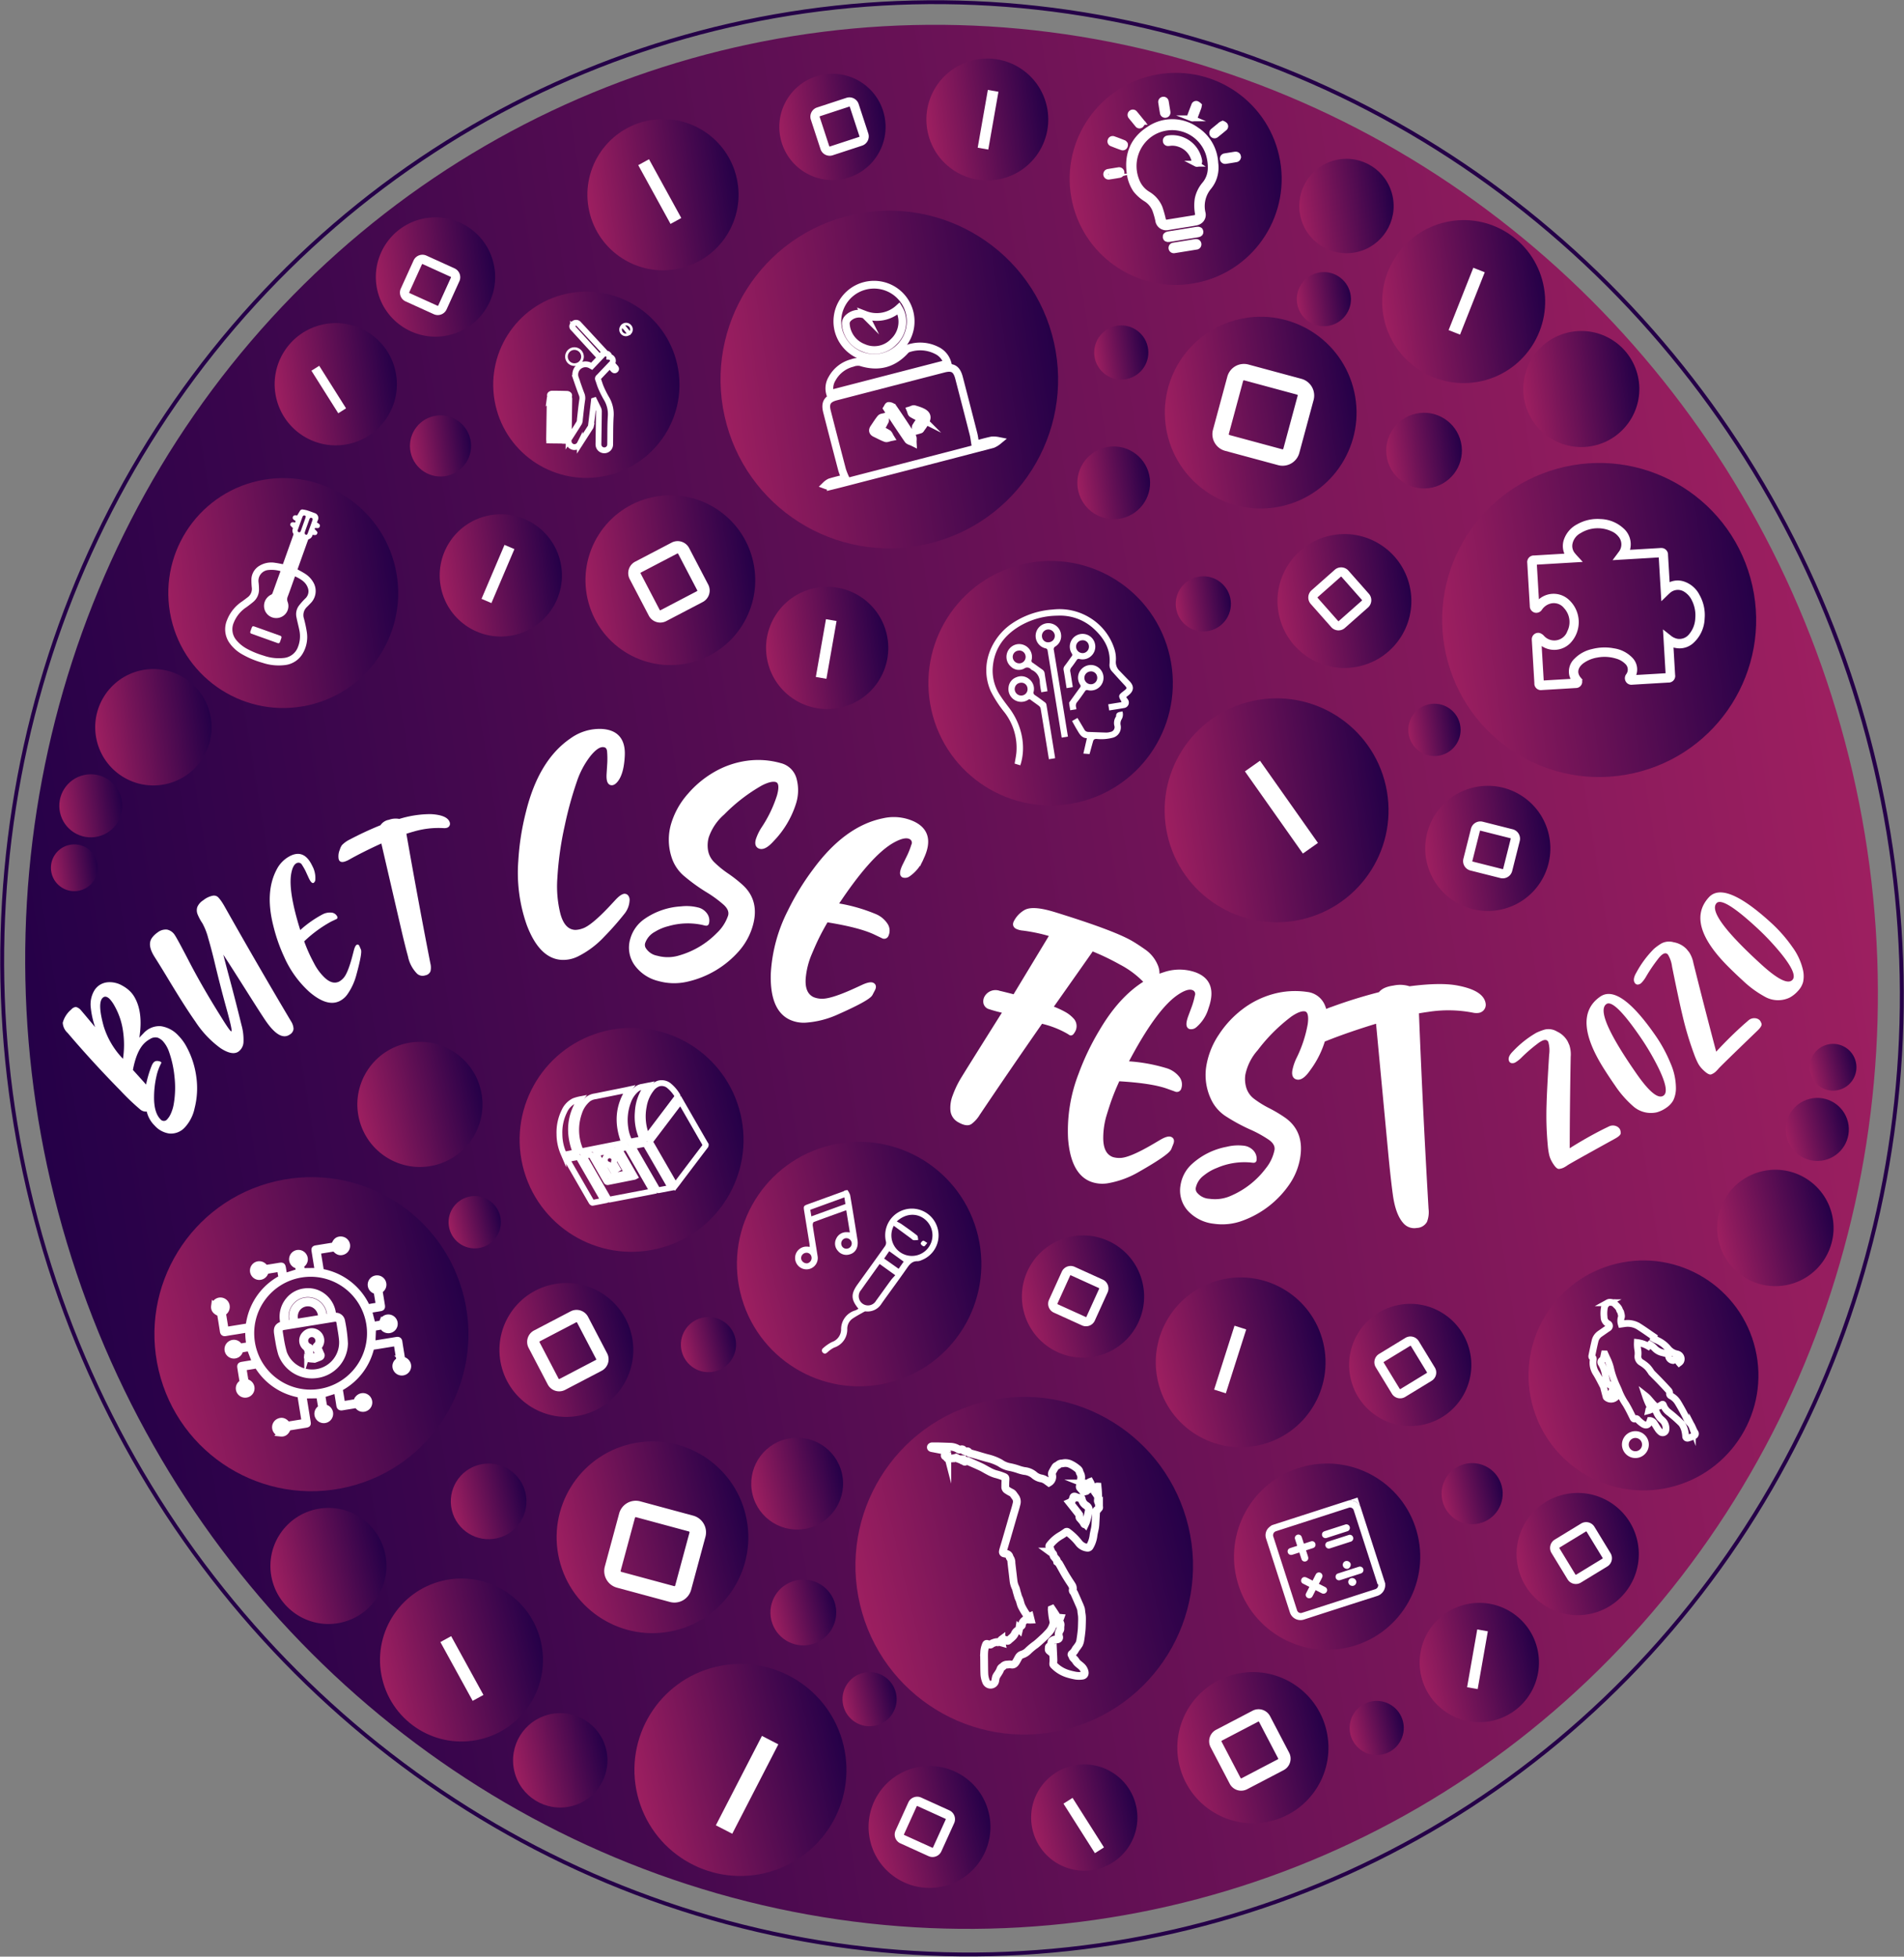 <svg id="Layer" xmlns="http://www.w3.org/2000/svg" xmlns:xlink="http://www.w3.org/1999/xlink" viewBox="0 0 490.75 504.207"><rect x="0" y="0" width="490.75" height="504.207" fill="#808080" stroke="none"/><defs><style>.cls-1,.cls-66,.cls-67,.cls-72,.cls-73{fill:none;}.cls-1{stroke:#250048;}.cls-1,.cls-66,.cls-67,.cls-68,.cls-69,.cls-70,.cls-72,.cls-73,.cls-74{stroke-miterlimit:10;}.cls-2{fill:url(#linear-gradient);}.cls-3{fill:url(#linear-gradient-2);}.cls-4{fill:url(#linear-gradient-3);}.cls-5{fill:url(#linear-gradient-4);}.cls-6{fill:url(#linear-gradient-5);}.cls-7{fill:url(#linear-gradient-6);}.cls-8{fill:url(#linear-gradient-7);}.cls-9{fill:url(#linear-gradient-8);}.cls-10{fill:url(#linear-gradient-9);}.cls-11{fill:url(#linear-gradient-10);}.cls-12{fill:url(#linear-gradient-11);}.cls-13{fill:url(#linear-gradient-12);}.cls-14{fill:url(#linear-gradient-13);}.cls-15{fill:url(#linear-gradient-14);}.cls-16{fill:url(#linear-gradient-15);}.cls-17{fill:url(#linear-gradient-16);}.cls-18{fill:url(#linear-gradient-17);}.cls-19{fill:url(#linear-gradient-18);}.cls-20{fill:url(#linear-gradient-19);}.cls-21{fill:url(#linear-gradient-20);}.cls-22{fill:url(#linear-gradient-21);}.cls-23{fill:url(#linear-gradient-22);}.cls-24{fill:url(#linear-gradient-23);}.cls-25{fill:url(#linear-gradient-24);}.cls-26{fill:url(#linear-gradient-25);}.cls-27{fill:url(#linear-gradient-26);}.cls-28{fill:url(#linear-gradient-27);}.cls-29{fill:url(#linear-gradient-28);}.cls-30{fill:url(#linear-gradient-29);}.cls-31{fill:url(#linear-gradient-30);}.cls-32{fill:url(#linear-gradient-31);}.cls-33{fill:url(#linear-gradient-32);}.cls-34{fill:url(#linear-gradient-33);}.cls-35{fill:url(#linear-gradient-34);}.cls-36{fill:url(#linear-gradient-35);}.cls-37{fill:url(#linear-gradient-36);}.cls-38{fill:url(#linear-gradient-37);}.cls-39{fill:url(#linear-gradient-38);}.cls-40{fill:url(#linear-gradient-39);}.cls-41{fill:url(#linear-gradient-40);}.cls-42{fill:url(#linear-gradient-41);}.cls-43{fill:url(#linear-gradient-42);}.cls-44{fill:url(#linear-gradient-43);}.cls-45{fill:url(#linear-gradient-44);}.cls-46{fill:url(#linear-gradient-45);}.cls-47{fill:url(#linear-gradient-46);}.cls-48{fill:url(#linear-gradient-47);}.cls-49{fill:url(#linear-gradient-48);}.cls-50{fill:url(#linear-gradient-49);}.cls-51{fill:url(#linear-gradient-50);}.cls-52{fill:url(#linear-gradient-51);}.cls-53{fill:url(#linear-gradient-52);}.cls-54{fill:url(#linear-gradient-53);}.cls-55{fill:url(#linear-gradient-54);}.cls-56{fill:url(#linear-gradient-55);}.cls-57{fill:url(#linear-gradient-56);}.cls-58{fill:url(#linear-gradient-57);}.cls-59{fill:url(#linear-gradient-58);}.cls-60{fill:url(#linear-gradient-59);}.cls-61{fill:url(#linear-gradient-60);}.cls-62{fill:url(#linear-gradient-61);}.cls-63{fill:url(#linear-gradient-62);}.cls-64{fill:url(#linear-gradient-63);}.cls-65{fill:url(#linear-gradient-64);}.cls-66,.cls-67,.cls-68,.cls-69,.cls-70,.cls-72,.cls-73,.cls-74{stroke:#fff;}.cls-66{stroke-width:2px;}.cls-67{stroke-width:1.75px;}.cls-68,.cls-69,.cls-72{stroke-width:1.5px;}.cls-69,.cls-70,.cls-71,.cls-74{fill:#fff;}.cls-70{stroke-width:0.75px;}.cls-73{stroke-width:0.678px;}</style><linearGradient id="linear-gradient" x1="261.185" y1="479.113" x2="737.716" y2="479.113" gradientTransform="translate(66.832 -61.148) rotate(7.509)" gradientUnits="userSpaceOnUse"><stop offset="0" stop-color="#250048"/><stop offset="1" stop-color="#9d1f60"/></linearGradient><linearGradient id="linear-gradient-2" x1="-3126.797" y1="219.44" x2="-3045.874" y2="219.44" gradientTransform="matrix(1, 0, 0, -1, 3420.736, 790.65)" gradientUnits="userSpaceOnUse"><stop offset="0" stop-color="#9d1f60"/><stop offset="1" stop-color="#250048"/></linearGradient><linearGradient id="linear-gradient-3" x1="-3061.44" y1="97.788" x2="-3037.115" y2="97.788" gradientTransform="matrix(1, 0, 0, -1, 3447.813, 778.813)" xlink:href="#linear-gradient-2"/><linearGradient id="linear-gradient-4" x1="-2964.842" y1="118.982" x2="-2877.846" y2="118.982" gradientTransform="matrix(1, 0, 0, -1, 3439.467, 749.858)" xlink:href="#linear-gradient-2"/><linearGradient id="linear-gradient-5" x1="-3037.588" y1="148.23" x2="-2988.181" y2="148.23" gradientTransform="matrix(1, 0, 0, -1, 3435.188, 771.775)" xlink:href="#linear-gradient-2"/><linearGradient id="linear-gradient-6" x1="-2868.847" y1="103.233" x2="-2820.849" y2="103.233" gradientTransform="matrix(1, 0, 0, -1, 3441.037, 731.778)" xlink:href="#linear-gradient-2"/><linearGradient id="linear-gradient-7" x1="-3061.587" y1="166.98" x2="-3042.088" y2="166.98" gradientTransform="matrix(1, 0, 0, -1, 3431.913, 781.272)" xlink:href="#linear-gradient-2"/><linearGradient id="linear-gradient-8" x1="-3031.981" y1="84.662" x2="-2977.341" y2="84.662" gradientTransform="matrix(1, 0, 0, -1, 3449.638, 768.161)" xlink:href="#linear-gradient-2"/><linearGradient id="linear-gradient-9" x1="-2976.307" y1="204.432" x2="-2913.31" y2="204.432" gradientTransform="matrix(1, 0, 0, -1, 3420.379, 757.581)" xlink:href="#linear-gradient-2"/><linearGradient id="linear-gradient-10" x1="-2784.351" y1="129.856" x2="-2725.104" y2="129.856" gradientTransform="matrix(1, 0, 0, -1, 3432.459, 711.696)" xlink:href="#linear-gradient-2"/><linearGradient id="linear-gradient-11" x1="-3023.339" y1="249.123" x2="-2965.637" y2="249.123" gradientTransform="matrix(1, 0, 0, -1, 3411.406, 770.253)" xlink:href="#linear-gradient-2"/><linearGradient id="linear-gradient-12" x1="-3089.079" y1="128.819" x2="-3047.081" y2="128.819" gradientTransform="matrix(1, 0, 0, -1, 3441.159, 783.99)" xlink:href="#linear-gradient-2"/><linearGradient id="linear-gradient-13" x1="-3040.588" y1="200.319" x2="-3006.09" y2="200.319" gradientTransform="matrix(1, 0, 0, -1, 3423.448, 775.595)" xlink:href="#linear-gradient-2"/><linearGradient id="linear-gradient-14" x1="-2985.241" y1="153.071" x2="-2961.574" y2="153.071" gradientTransform="matrix(1, 0, 0, -1, 3433.005, 762.795)" xlink:href="#linear-gradient-2"/><linearGradient id="linear-gradient-15" x1="-2894.302" y1="59.757" x2="-2855.347" y2="59.757" gradientTransform="matrix(1, 0, 0, -1, 3451.881, 737.522)" xlink:href="#linear-gradient-2"/><linearGradient id="linear-gradient-16" x1="-2876.846" y1="157.105" x2="-2833.098" y2="157.105" gradientTransform="matrix(1, 0, 0, -1, 3428.877, 735.569)" xlink:href="#linear-gradient-2"/><linearGradient id="linear-gradient-17" x1="-2906.345" y1="182.978" x2="-2874.846" y2="182.978" gradientTransform="matrix(1, 0, 0, -1, 3423.867, 744.489)" xlink:href="#linear-gradient-2"/><linearGradient id="linear-gradient-18" x1="-2976.341" y1="59.12" x2="-2944.933" y2="59.12" gradientTransform="matrix(1, 0, 0, -1, 3454.345, 757.311)" xlink:href="#linear-gradient-2"/><linearGradient id="linear-gradient-19" x1="-3110.808" y1="160.316" x2="-3080.9" y2="160.316" gradientTransform="matrix(1, 0, 0, -1, 3434.639, 791.251)" xlink:href="#linear-gradient-2"/><linearGradient id="linear-gradient-20" x1="-2797.6" y1="88.983" x2="-2766.102" y2="88.983" gradientTransform="matrix(1, 0, 0, -1, 3442.625, 716.853)" xlink:href="#linear-gradient-2"/><linearGradient id="linear-gradient-21" x1="-2828.349" y1="146.356" x2="-2796.85" y2="146.356" gradientTransform="matrix(1, 0, 0, -1, 3430.214, 725.499)" xlink:href="#linear-gradient-2"/><linearGradient id="linear-gradient-22" x1="-2727.879" y1="158.993" x2="-2697.881" y2="158.993" gradientTransform="matrix(1, 0, 0, -1, 3424.604, 702.825)" xlink:href="#linear-gradient-2"/><linearGradient id="linear-gradient-23" x1="-2704.626" y1="181.197" x2="-2688.376" y2="181.197" gradientTransform="matrix(1, 0, 0, -1, 3419.038, 699.644)" xlink:href="#linear-gradient-2"/><linearGradient id="linear-gradient-24" x1="-2812.599" y1="110.403" x2="-2796.85" y2="110.403" gradientTransform="matrix(1, 0, 0, -1, 3438.299, 722.711)" xlink:href="#linear-gradient-2"/><linearGradient id="linear-gradient-25" x1="-2694.881" y1="195.849" x2="-2682.83" y2="195.849" gradientTransform="matrix(1, 0, 0, -1, 3415.45, 698.275)" xlink:href="#linear-gradient-2"/><linearGradient id="linear-gradient-26" x1="-3061.587" y1="270.599" x2="-3029.338" y2="270.599" gradientTransform="matrix(1, 0, 0, -1, 3407.825, 782.598)" xlink:href="#linear-gradient-2"/><linearGradient id="linear-gradient-27" x1="-2994.488" y1="193.211" x2="-2980.272" y2="193.211" gradientTransform="matrix(1, 0, 0, -1, 3424.118, 767.103)" xlink:href="#linear-gradient-2"/><linearGradient id="linear-gradient-28" x1="-2934.956" y1="52.264" x2="-2907.571" y2="52.264" gradientTransform="matrix(1, 0, 0, -1, 3454.864, 748.038)" xlink:href="#linear-gradient-2"/><linearGradient id="linear-gradient-29" x1="-2988" y1="120.4" x2="-2971.043" y2="120.4" gradientTransform="matrix(1, 0, 0, -1, 3440.711, 763.324)" xlink:href="#linear-gradient-2"/><linearGradient id="linear-gradient-30" x1="-2975.043" y1="94.719" x2="-2961.089" y2="94.719" gradientTransform="matrix(1, 0, 0, -1, 3446.329, 759.986)" xlink:href="#linear-gradient-2"/><linearGradient id="linear-gradient-31" x1="-2849.575" y1="57.332" x2="-2835.621" y2="57.332" gradientTransform="matrix(1, 0, 0, -1, 3451.57, 730.019)" xlink:href="#linear-gradient-2"/><linearGradient id="linear-gradient-32" x1="-2828.349" y1="67.638" x2="-2797.6" y2="67.638" gradientTransform="matrix(1, 0, 0, -1, 3448.392, 723.46)" xlink:href="#linear-gradient-2"/><linearGradient id="linear-gradient-33" x1="-3045.463" y1="237.797" x2="-3031.981" y2="237.797" gradientTransform="matrix(1, 0, 0, -1, 3415.214, 780.157)" xlink:href="#linear-gradient-2"/><linearGradient id="linear-gradient-34" x1="-7250.825" y1="759.688" x2="-7331.521" y2="765.789" gradientTransform="matrix(-1, 0, 0, 1, -6624.864, -375.567)" xlink:href="#linear-gradient-2"/><linearGradient id="linear-gradient-35" x1="-7238.799" y1="643.487" x2="-7263.056" y2="645.321" gradientTransform="matrix(-1, 0, 0, 1, -6649.754, -363.911)" xlink:href="#linear-gradient-2"/><linearGradient id="linear-gradient-36" x1="-7082.805" y1="659.001" x2="-7169.557" y2="665.559" gradientTransform="matrix(-1, 0, 0, 1, -6642.831, -337.078)" xlink:href="#linear-gradient-2"/><linearGradient id="linear-gradient-37" x1="-7193.087" y1="689.667" x2="-7242.356" y2="693.391" gradientTransform="matrix(-1, 0, 0, 1, -6638.652, -357.792)" xlink:href="#linear-gradient-2"/><linearGradient id="linear-gradient-38" x1="-7025.753" y1="644.722" x2="-7073.617" y2="648.34" gradientTransform="matrix(-1, 0, 0, 1, -6644.424, -319.978)" xlink:href="#linear-gradient-2"/><linearGradient id="linear-gradient-39" x1="-7246.953" y1="709.543" x2="-7266.397" y2="711.013" gradientTransform="matrix(-1, 0, 0, 1, -6635.495, -366.759)" xlink:href="#linear-gradient-2"/><linearGradient id="linear-gradient-40" x1="-7182.255" y1="625.901" x2="-7236.742" y2="630.02" gradientTransform="matrix(-1, 0, 0, 1, -6652.346, -354.458)" xlink:href="#linear-gradient-2"/><linearGradient id="linear-gradient-41" x1="-7118.236" y1="745.356" x2="-7181.056" y2="750.105" gradientTransform="matrix(-1, 0, 0, 1, -6624.722, -344.272)" xlink:href="#linear-gradient-2"/><linearGradient id="linear-gradient-42" x1="-6932.179" y1="679.602" x2="-6991.26" y2="684.069" gradientTransform="matrix(-1, 0, 0, 1, -6634.581, -301.606)" xlink:href="#linear-gradient-2"/><linearGradient id="linear-gradient-43" x1="-7170.555" y1="790.246" x2="-7228.095" y2="794.596" gradientTransform="matrix(-1, 0, 0, 1, -6616.156, -356.211)" xlink:href="#linear-gradient-2"/><linearGradient id="linear-gradient-44" x1="-7254.087" y1="673.459" x2="-7295.967" y2="676.625" gradientTransform="matrix(-1, 0, 0, 1, -6643.641, -369.918)" xlink:href="#linear-gradient-2"/><linearGradient id="linear-gradient-45" x1="-7210.975" y1="742.317" x2="-7245.377" y2="744.918" gradientTransform="matrix(-1, 0, 0, 1, -6627.52, -361.337)" xlink:href="#linear-gradient-2"/><linearGradient id="linear-gradient-46" x1="-7167.455" y1="700.197" x2="-7186.152" y2="701.61" gradientTransform="matrix(-1, 0, 0, 1, -6635.613, -349.076)" xlink:href="#linear-gradient-2"/><linearGradient id="linear-gradient-47" x1="-7060.239" y1="601.587" x2="-7099.084" y2="604.523" gradientTransform="matrix(-1, 0, 0, 1, -6654.651, -325.479)" xlink:href="#linear-gradient-2"/><linearGradient id="linear-gradient-48" x1="-7037.997" y1="698.754" x2="-7081.622" y2="702.052" gradientTransform="matrix(-1, 0, 0, 1, -6632.894, -323.493)" xlink:href="#linear-gradient-2"/><linearGradient id="linear-gradient-49" x1="-7079.727" y1="725.089" x2="-7111.138" y2="727.464" gradientTransform="matrix(-1, 0, 0, 1, -6628.101, -331.905)" xlink:href="#linear-gradient-2"/><linearGradient id="linear-gradient-50" x1="-7149.814" y1="601.235" x2="-7181.134" y2="603.602" gradientTransform="matrix(-1, 0, 0, 1, -6656.864, -344.219)" xlink:href="#linear-gradient-2"/><linearGradient id="linear-gradient-51" x1="-7284.78" y1="702.524" x2="-7314.604" y2="704.778" gradientTransform="matrix(-1, 0, 0, 1, -6637.984, -376.001)" xlink:href="#linear-gradient-2"/><linearGradient id="linear-gradient-52" x1="-6970.983" y1="631.095" x2="-7002.393" y2="633.469" gradientTransform="matrix(-1, 0, 0, 1, -6646.015, -305.865)" xlink:href="#linear-gradient-2"/><linearGradient id="linear-gradient-53" x1="-7001.731" y1="688.467" x2="-7033.142" y2="690.841" gradientTransform="matrix(-1, 0, 0, 1, -6634.219, -313.973)" xlink:href="#linear-gradient-2"/><linearGradient id="linear-gradient-54" x1="-6906.547" y1="707.133" x2="-6936.461" y2="709.394" gradientTransform="matrix(-1, 0, 0, 1, -6627.833, -293.455)" xlink:href="#linear-gradient-2"/><linearGradient id="linear-gradient-55" x1="-6893.236" y1="723.883" x2="-6909.44" y2="725.108" gradientTransform="matrix(-1, 0, 0, 1, -6623.797, -289.44)" xlink:href="#linear-gradient-2"/><linearGradient id="linear-gradient-56" x1="-7001.709" y1="653.107" x2="-7017.415" y2="654.295" gradientTransform="matrix(-1, 0, 0, 1, -6641.887, -311.382)" xlink:href="#linear-gradient-2"/><linearGradient id="linear-gradient-57" x1="-6887.684" y1="738.693" x2="-6899.701" y2="739.601" gradientTransform="matrix(-1, 0, 0, 1, -6620.41, -288.124)" xlink:href="#linear-gradient-2"/><linearGradient id="linear-gradient-58" x1="-7234.221" y1="812.682" x2="-7266.379" y2="815.113" gradientTransform="matrix(-1, 0, 0, 1, -6612.694, -367.871)" xlink:href="#linear-gradient-2"/><linearGradient id="linear-gradient-59" x1="-7185.13" y1="735.974" x2="-7199.305" y2="737.045" gradientTransform="matrix(-1, 0, 0, 1, -6628.204, -353.306)" xlink:href="#linear-gradient-2"/><linearGradient id="linear-gradient-60" x1="-7112.447" y1="594.53" x2="-7139.755" y2="596.595" gradientTransform="matrix(-1, 0, 0, 1, -6657.411, -335.448)" xlink:href="#linear-gradient-2"/><linearGradient id="linear-gradient-61" x1="-7179.083" y1="668.027" x2="-7192.999" y2="669.079" gradientTransform="matrix(-1, 0, 0, 1, -6642.907, -350.313)" xlink:href="#linear-gradient-2"/><linearGradient id="linear-gradient-62" x1="-7002.48" y1="609.778" x2="-7033.143" y2="612.096" gradientTransform="matrix(-1, 0, 0, 1, -6651.433, -312.151)" xlink:href="#linear-gradient-2"/><linearGradient id="linear-gradient-63" x1="-7236.838" y1="780.587" x2="-7250.281" y2="781.603" gradientTransform="matrix(-1, 0, 0, 1, -6619.701, -365.605)" xlink:href="#linear-gradient-2"/><linearGradient id="linear-gradient-64" x1="-7233.047" y1="666.03" x2="-7246.962" y2="667.082" gradientTransform="matrix(-1, 0, 0, 1, -6644.648, -362.059)" xlink:href="#linear-gradient-2"/></defs><title>CSE-Fest-2020-Logo-Final</title><ellipse class="cls-1" cx="499.503" cy="479.513" rx="244.132" ry="252.196" transform="translate(-370.981 -63.399) rotate(-16.723)"/><ellipse class="cls-2" cx="499.387" cy="479.127" rx="238.1" ry="245.965" transform="translate(-370.875 -63.449) rotate(-16.723)"/><circle class="cls-3" cx="334.401" cy="571.211" r="40.461" transform="translate(-376.936 -134.808) rotate(-13.344)"/><circle class="cls-4" cx="398.535" cy="681.025" r="12.162" transform="translate(-400.549 -117.04) rotate(-13.344)"/><circle class="cls-5" cx="518.124" cy="630.876" r="43.498" transform="translate(-385.746 -90.793) rotate(-13.344)"/><circle class="cls-6" cx="422.304" cy="623.545" r="24.703" transform="translate(-386.641 -113.106) rotate(-13.344)"/><circle class="cls-7" cx="596.189" cy="628.545" r="23.999" transform="translate(-383.101 -72.839) rotate(-13.344)"/><circle class="cls-8" cx="380.075" cy="614.292" r="9.749" transform="translate(-385.646 -123.103) rotate(-13.344)"/><circle class="cls-9" cx="444.977" cy="683.499" r="27.32" transform="translate(-399.867 -106.255) rotate(-13.344)"/><circle class="cls-10" cx="475.57" cy="553.148" r="31.498" transform="translate(-368.956 -102.713) rotate(-13.344)"/><circle class="cls-11" cx="677.732" cy="581.84" r="29.623" transform="translate(-370.12 -55.279) rotate(-13.344)"/><circle class="cls-12" cx="416.918" cy="521.13" r="28.851" transform="translate(-363.149 -117.115) rotate(-13.344)"/><circle class="cls-13" cx="373.078" cy="655.171" r="20.999" transform="translate(-395.27 -123.614) rotate(-13.344)"/><circle class="cls-14" cx="400.11" cy="575.276" r="17.249" transform="translate(-376.1 -119.532) rotate(-13.344)"/><circle class="cls-15" cx="459.597" cy="609.723" r="11.834" transform="translate(-382.444 -104.872) rotate(-13.344)"/><circle class="cls-16" cx="577.056" cy="677.766" r="19.477" transform="translate(-394.977 -75.926) rotate(-13.344)"/><circle class="cls-17" cx="573.905" cy="578.464" r="21.874" transform="translate(-372.144 -79.334) rotate(-13.344)"/><circle class="cls-18" cx="533.272" cy="561.511" r="15.749" transform="translate(-369.328 -89.17) rotate(-13.344)"/><circle class="cls-19" cx="493.708" cy="698.191" r="15.704" transform="translate(-401.942 -94.611) rotate(-13.344)"/><circle class="cls-20" cx="338.785" cy="630.935" r="14.954" transform="translate(-390.602 -132.183) rotate(-13.344)"/><circle class="cls-21" cx="660.774" cy="627.87" r="15.749" transform="translate(-381.201 -57.951) rotate(-13.344)"/><circle class="cls-22" cx="617.614" cy="579.143" r="15.749" transform="translate(-371.12 -69.228) rotate(-13.344)"/><circle class="cls-23" cx="711.724" cy="543.832" r="14.999" transform="translate(-360.429 -48.46) rotate(-13.344)"/><circle class="cls-24" cx="722.537" cy="518.447" r="8.125" transform="translate(-354.279 -46.65) rotate(-13.344)"/><circle class="cls-25" cx="633.574" cy="612.308" r="7.875" transform="translate(-378.344 -64.649) rotate(-13.344)"/><circle class="cls-26" cx="726.594" cy="502.426" r="6.026" transform="translate(-350.472 -46.146) rotate(-13.344)"/><circle class="cls-27" cx="362.363" cy="512" r="16.124" transform="translate(-362.515 -129.953) rotate(-13.344)"/><circle class="cls-28" cx="436.738" cy="573.892" r="7.108" transform="translate(-374.792 -111.116) rotate(-13.344)"/><circle class="cls-29" cx="533.6" cy="695.774" r="13.693" transform="translate(-400.307 -85.469) rotate(-13.344)"/><circle class="cls-30" cx="461.189" cy="642.924" r="8.479" transform="translate(-390.064 -103.609) rotate(-13.344)"/><circle class="cls-31" cx="478.263" cy="665.267" r="6.977" transform="translate(-394.76 -99.065) rotate(-13.344)"/><circle class="cls-32" cx="608.972" cy="672.687" r="6.977" transform="translate(-392.944 -68.697) rotate(-13.344)"/><circle class="cls-33" cx="635.417" cy="655.822" r="15.374" transform="translate(-388.337 -63.048) rotate(-13.344)"/><circle class="cls-34" cx="376.492" cy="542.36" r="6.741" transform="translate(-369.141 -125.872) rotate(-13.344)"/><circle class="cls-35" cx="666.309" cy="387.171" r="40.461" transform="translate(-322.64 -72.42) rotate(-12.624)"/><circle class="cls-36" cx="601.174" cy="280.493" r="12.162" transform="translate(-300.899 -89.235) rotate(-12.624)"/><circle class="cls-37" cx="483.35" cy="325.202" r="43.498" transform="translate(-313.519 -113.906) rotate(-12.624)"/><circle class="cls-38" cx="579.07" cy="333.736" r="24.703" transform="translate(-313.07 -92.779) rotate(-12.624)"/><circle class="cls-39" cx="405.261" cy="326.553" r="23.999" transform="translate(-315.702 -130.94) rotate(-12.624)"/><circle class="cls-40" cx="621.179" cy="343.519" r="9.749" transform="translate(-314.19 -83.339) rotate(-12.624)"/><circle class="cls-41" cx="557.152" cy="273.502" r="27.32" transform="translate(-300.435 -99.026) rotate(-12.624)"/><circle class="cls-42" cx="524.924" cy="403.458" r="31.498" transform="translate(-329.618 -102.928) rotate(-12.624)"/><circle class="cls-43" cx="327.138" cy="380.229" r="29.623" transform="translate(-329.323 -146.717) rotate(-12.624)"/><circle class="cls-44" cx="583.169" cy="436.211" r="28.851" transform="translate(-335.368 -89.406) rotate(-12.624)"/><circle class="cls-45" cx="631.387" cy="305.123" r="20.999" transform="translate(-305.552 -82.037) rotate(-12.624)"/><circle class="cls-46" cx="600.656" cy="382.281" r="17.249" transform="translate(-323.158 -86.888) rotate(-12.624)"/><circle class="cls-47" cx="541.19" cy="351.827" r="9.374" transform="translate(-317.94 -100.621) rotate(-12.624)"/><circle class="cls-48" cx="425.011" cy="277.576" r="19.477" transform="translate(-304.52 -127.808) rotate(-12.624)"/><circle class="cls-49" cx="426.915" cy="376.91" r="21.874" transform="translate(-326.185 -124.99) rotate(-12.624)"/><circle class="cls-50" cx="467.332" cy="394.372" r="15.749" transform="translate(-329.024 -115.735) rotate(-12.624)"/><circle class="cls-51" cx="508.61" cy="258.2" r="15.704" transform="translate(-298.264 -110.005) rotate(-12.624)"/><circle class="cls-52" cx="661.708" cy="327.65" r="14.954" transform="translate(-309.742 -74.865) rotate(-12.624)"/><circle class="cls-53" cx="340.673" cy="326.417" r="15.749" transform="translate(-317.234 -145.06) rotate(-12.624)"/><circle class="cls-54" cx="383.217" cy="375.681" r="15.749" transform="translate(-326.973 -134.571) rotate(-12.624)"/><circle class="cls-55" cx="293.671" cy="414.808" r="14.999" transform="translate(-337.689 -153.196) rotate(-12.624)"/><circle class="cls-56" cx="277.541" cy="435.055" r="8.125" transform="translate(-342.504 -156.232) rotate(-12.624)"/><circle class="cls-57" cx="367.675" cy="342.319" r="7.875" transform="translate(-320.057 -138.774) rotate(-12.624)"/><circle class="cls-58" cx="273.283" cy="451.023" r="6.026" transform="translate(-346.097 -156.776) rotate(-12.624)"/><circle class="cls-59" cx="637.606" cy="446.026" r="16.124" transform="translate(-336.197 -77.271) rotate(-12.624)"/><circle class="cls-60" cx="564.014" cy="383.204" r="7.108" transform="matrix(0.976, -0.219, 0.219, 0.976, -324.246, -94.874)"/><circle class="cls-61" cx="468.69" cy="260.115" r="13.693" transform="translate(-299.648 -118.684) rotate(-12.624)"/><circle class="cls-62" cx="543.134" cy="318.24" r="6.977" transform="translate(-310.552 -101.008) rotate(-12.624)"/><circle class="cls-63" cx="366.379" cy="298.785" r="15.374" transform="translate(-310.573 -140.11) rotate(-12.624)"/><circle class="cls-64" cx="623.859" cy="415.49" r="6.741" transform="translate(-329.856 -81.013) rotate(-12.624)"/><circle class="cls-65" cx="595.356" cy="304.498" r="6.977" transform="translate(-306.286 -89.927) rotate(-12.624)"/><path id="dance" class="cls-66" d="M525.207,642.08a1.832,1.832,0,0,0,0,.201c.058.535.104,1.072.181,1.604.072.494.183.983.267,1.476a.893.893,0,0,1-.006.368,5.032,5.032,0,0,1-1.239,2.354c-.358.358-.688.745-1.057,1.089-.709.66-1.415,1.327-2.165,1.939a17.738,17.738,0,0,0-1.983,1.618,3.812,3.812,0,0,1-1.641,1.036,1.522,1.522,0,0,0-.848.648c-.203.328-.367.679-.563,1.012-.294.5-.634,1.032-1.291.918a3.687,3.687,0,0,0-1.062.01,1.471,1.471,0,0,0-1.154.467.567.567,0,0,1-.204.165.952.952,0,0,0-.476.58,4.06,4.06,0,0,1-.224.508c-.137.244-.292.478-.442.714a3.972,3.972,0,0,0-.435.703,8.646,8.646,0,0,0-.208.98,1.163,1.163,0,0,1-.422.795,1.238,1.238,0,0,1-1.925-.478,5.837,5.837,0,0,1-.468-1.99c-.047-1.118-.044-2.237-.054-3.357-.007-.769-.036-1.54.013-2.306a5.62,5.62,0,0,1,.298-1.511c.27-.758.199-.671.905-.46.182.054.484.064.584-.043a1.021,1.021,0,0,1,.549-.316,3.119,3.119,0,0,1,2.11-.15,1.667,1.667,0,0,1-.035-.234c.001-.169-.052-.423.033-.486a.751.751,0,0,1,.555-.09,2.792,2.792,0,0,1,.798.328.352.352,0,0,0,.499-.073c.282-.264.601-.488.873-.76a2.894,2.894,0,0,0,.659-.809,1.995,1.995,0,0,1,.82-.994c.15-.089.352-.226.376-.367a1.31,1.31,0,0,1,.567-.79c.054-.045.125-.117.124-.174a1.637,1.637,0,0,1,.656-1.219.811.811,0,0,1,.835-.257,3.993,3.993,0,0,0,.779.048l-.207-.822a.524.524,0,0,1-.612-.151,14.667,14.667,0,0,1-1.393-2.214c-.481-.811-.494-1.79-.978-2.595a.422.422,0,0,1-.03-.101c-.077-.268-.153-.535-.231-.803-.062-.212-.129-.422-.188-.634a4.556,4.556,0,0,0-.258-.903,5.552,5.552,0,0,1-.548-1.969c-.063-.516-.119-1.033-.18-1.549-.113-.963-.233-1.925-.336-2.888a2.09,2.09,0,0,0-.428-1.38.223.223,0,0,1-.051-.118.984.984,0,0,0-.869-.835c-.163-.038-.33-.059-.492-.102a.408.408,0,0,1-.357-.545,2.408,2.408,0,0,1,.059-.31c.248-.843.505-1.683.75-2.527q.955-3.285,1.903-6.572c.266-.919.567-1.831.784-2.762a2.018,2.018,0,0,0-.17-1.639c-.191-.287-.404-.559-.601-.841a1.452,1.452,0,0,0-.589-.504,7.798,7.798,0,0,1-1.046-.613.899.899,0,0,1-.486-.721c.003-.653.01-1.308.057-1.959.036-.495-.012-.583-.478-.776a14.798,14.798,0,0,0-2.121-.694,8.84,8.84,0,0,1-1.77-.769c-.653-.327-1.27-.728-1.93-1.04-1.11-.525-2.244-1-3.363-1.507a.465.465,0,0,0-.545.029c-.28.206-.437.133-.511-.141a1.72,1.72,0,0,1-.434-.037c-.035-.012-.014-.195-.021-.338a.566.566,0,0,0-.234.005.497.497,0,0,1-.523-.051,1.354,1.354,0,0,0-.281-.099c-.116-.043-.28-.058-.336-.143-.111-.171-.211-.124-.356-.077a2.942,2.942,0,0,1-.61.127c-.34.032-.684.016-1.022.062-.293.04-.539-.019-.565-.242-.024-.205-.147-.232-.294-.275-.293-.086-.358-.311-.14-.528.082-.082.218-.107.318-.176.087-.06.229-.154.22-.213a.456.456,0,0,0-.207-.277,4.356,4.356,0,0,0-.511-.212,2.942,2.942,0,0,0-.519-.234c-.905-.19-1.814-.36-2.723-.534-.178-.034-.328-.113-.26-.308a.381.381,0,0,1,.299-.162q.967-.014,1.934.012c.881.022,1.761.061,2.642.087a4.018,4.018,0,0,1,2.2.654.562.562,0,0,0,.489.069c.314-.069.692-.181.874.274.025.063.162.086.251.116.153.052.309.094.5.151.249-.15.43-.092.592.218a.302.302,0,0,0,.153.147c.51.146,1.024.275,1.534.421,1.055.303,2.101.643,3.165.913a12.811,12.811,0,0,1,3.223,1.243,6.043,6.043,0,0,0,2.318,1.009,16.363,16.363,0,0,1,2.483.673,10.262,10.262,0,0,0,1.404.366,4.657,4.657,0,0,1,2.446.959,3.88,3.88,0,0,0,1.758.929,3.376,3.376,0,0,1,1.456.586c.233.172.469.339.699.506a1.727,1.727,0,0,0,.771-2.067.963.963,0,0,1,.104-.621c.22-.442.481-.864.737-1.287a.917.917,0,0,1,.265-.278,5.05,5.05,0,0,0,.473-.256,1.365,1.365,0,0,1,.861-.407,3.648,3.648,0,0,0,.55-.071,3.04,3.04,0,0,1,1.648.198,8.418,8.418,0,0,1,1.874,1.17,1.667,1.667,0,0,1,.469.481c.121.205.13.475.246.684a2.112,2.112,0,0,1,.304,1.387c-.104.656-.206,1.313-.341,1.963a.483.483,0,0,0,.072.465c.236.274.486.536.707.821.125.162.223.255.427.119a.684.684,0,0,1,.303-.074c.282-.029.344-.136.213-.402-.105-.213-.222-.421-.323-.636a3.66,3.66,0,0,1-.256-.634c-.022-.087.077-.206.121-.31a.816.816,0,0,1,.228.138c.235.286.447.591.688.872a1.939,1.939,0,0,0,.376.271l.087-.067c-.084-.366-.161-.733-.254-1.096a.383.383,0,0,1,.224-.493c.055.102.11.189.152.282a10.071,10.071,0,0,0,.61,1.313,1.915,1.915,0,0,1,.428.837c.008.076.092.145.141.217.055-.082.146-.16.159-.248.04-.278.057-.56.069-.841.013-.299.118-.419.397-.4.035.374.077.751.102,1.129.028.42.041.841.059,1.261a1.97,1.97,0,0,1-.004.239c-.029.367-.074.734-.085,1.101a1.038,1.038,0,0,0,.125.352,1.313,1.313,0,0,1,.101.265c.043.297.074.596.102.895.009.092.029.218-.019.275a1.948,1.948,0,0,1-.484.454.503.503,0,0,0-.264.453c-.063,1.028-.113,2.058-.176,3.086a9.317,9.317,0,0,1-.105,1.072c-.114.637-.281,1.265-.386,1.904a7.182,7.182,0,0,1-.974,2.959.615.615,0,0,1-.636.319,3.207,3.207,0,0,1-2.165-1.201,14.077,14.077,0,0,0-2.896-2.813.325.325,0,0,0-.458.004c-.363.249-.726.497-1.096.736a10.873,10.873,0,0,0-1.204.769,9.652,9.652,0,0,0-1.912,1.916.35.35,0,0,0-.068.258c.168.454.355.9.54,1.357l-.294-.003c.182.133.301.233.432.313a.702.702,0,0,1,.417.682.344.344,0,0,0,.068.218c.174.223.357.439.544.65a.84.84,0,0,1,.281.631c-.004.056.062.127.111.175a2.354,2.354,0,0,1,.415.402c.49.847.946,1.713,1.435,2.561.348.604.726,1.191,1.098,1.781.249.396.524.776.763,1.177a1.597,1.597,0,0,1,.251,1.183.574.574,0,0,0,.135.567,1.705,1.705,0,0,1,.31.519q.585,1.3,1.153,2.609a13.049,13.049,0,0,1,.487,1.217,4.661,4.661,0,0,1,.114.81c.057.438.146.874.164,1.314.025.591.003,1.184-.014,1.776-.016.573-.027,1.148-.084,1.717-.079.793-.181,1.586-.31,2.373a3.812,3.812,0,0,1-.336,1.17,13.844,13.844,0,0,1-.878,1.222,3.564,3.564,0,0,1-1.01,1.269c-.05.029-.094.18-.071.203.194.191.211.458.324.678a2.83,2.83,0,0,0,.475.528,2.751,2.751,0,0,1,.191.235,4.728,4.728,0,0,0,.488.666c.356.34.767.622,1.124.96a2.654,2.654,0,0,1,.78,1.33c.134.577-.104.949-.602,1.015a5.839,5.839,0,0,1-1.624.01,17.377,17.377,0,0,1-2.141-.517,8.438,8.438,0,0,1-3.462-2.094c-.106-.1-.246-.233-.252-.355-.015-.34.057-.683.051-1.025-.01-.624-.051-1.248-.081-1.903-.151.185-.249.103-.373-.022-.178-.179-.39-.322-.577-.493a.522.522,0,0,1-.191-.274,3.841,3.841,0,0,1,.028-.695.227.227,0,0,1,.115-.157c.385-.162.457-.5.516-.857.033-.195.041-.466.167-.56a1.933,1.933,0,0,1,1.232-.408c.432.018.753-.289.61-.705a1.793,1.793,0,0,1,.249-1.652.8.8,0,0,0,.091-.37,7.487,7.487,0,0,1,.025-.774,1.156,1.156,0,0,0-.182-.945.714.714,0,0,1,.044-.913,1.091,1.091,0,0,0,.09-.194,1.016,1.016,0,0,0-.301.018c-.298.126-.418-.047-.551-.272-.27-.455-.562-.897-.849-1.341-.144-.223-.297-.44-.446-.659Zm5.911-25.87c.387.491.785.974,1.142,1.487a.87.87,0,0,1,.083.566.471.471,0,0,0,.164.41c.241.28.488.556.714.848a4,4,0,0,1,.326.539c.102.187.206.211.294.018a7.134,7.134,0,0,0,.406-1.104c.179-.675.323-1.36.474-2.042a1.348,1.348,0,0,0-.615-1.557,2.494,2.494,0,0,1-1.165-1.718.213.213,0,0,0-.243-.21,3.938,3.938,0,0,1-1.451-.364c-.301-.106-.503.028-.51.344a.297.297,0,0,1-.011.131,7.865,7.865,0,0,1-.477.785,1.492,1.492,0,0,1-.407.265C530.255,615.128,530.689,615.667,531.118,616.211Z" transform="translate(-254.129 -227.41)"/><g id="football"><path class="cls-67" d="M667.792,576.296c.139.308.287.613.415.926a12.699,12.699,0,0,1,.996,2.569,20.584,20.584,0,0,0,1.072,3.481c.338.953.86,1.84,1.194,2.793a16.878,16.878,0,0,0,1.688,3.135c.695,1.143,1.278,2.355,1.87,3.557.16.326.333.39.616.254.269-.129.386-.014.58.182a7.298,7.298,0,0,0,1.455,1.218c.791.458,1.369.178,1.667-.68.029-.082.057-.164.096-.276a1.476,1.476,0,0,1,1.023.667c.331.476.607.99.939,1.466a3.414,3.414,0,0,0,.729.83.838.838,0,0,0,1.384-.66,2.819,2.819,0,0,0-.817-2.283c-.263-.264-.566-.491-.806-.773a6.447,6.447,0,0,1-.585-.88c-.106-.178-.166-.384-.268-.565a1.085,1.085,0,0,0-1.682-.464,2.003,2.003,0,0,1-.284.099c.028-.134.018-.238.065-.286a.892.892,0,0,0,.068-1.143,19.374,19.374,0,0,1-.97-2.393,6.912,6.912,0,0,1,.606.537c.489.542.94,1.119,1.442,1.648.728.768,1.095.792,1.982.212.449-.294.507-.281.69.223a4.007,4.007,0,0,0,1.337,1.694,35.491,35.491,0,0,1,3.274,2.899,5.362,5.362,0,0,1,.856,2,7.642,7.642,0,0,1,.178,1.28.461.461,0,0,0,.604.436,9.29,9.29,0,0,0,1.571-.597.581.581,0,0,0,.217-.884c-.088-.155-.194-.301-.271-.461-.144-.299-.258-.612-.41-.906a3.009,3.009,0,0,0-.559-.937,4.934,4.934,0,0,1-1.108-1.692c-.626-1.248-1.302-2.476-2.027-3.669a4.702,4.702,0,0,0-1.823-1.743.608.608,0,0,1-.338-.698.869.869,0,0,0-.2-.628c-.765-.855-1.554-1.688-2.348-2.517-.65-.678-1.321-1.335-1.978-2.006a3.249,3.249,0,0,1-.268-.35,8.88,8.88,0,0,0-.908-1.2,8.44,8.44,0,0,0-1.557-1.192,1.777,1.777,0,0,1-.888-1.808,5.46,5.46,0,0,0-.074-1.63,9.077,9.077,0,0,1-.089-1.713,7.481,7.481,0,0,1,2.821.954l.401-.438a6.543,6.543,0,0,1,1.139.864,3.99,3.99,0,0,0,2.164,1.255c.231.058.461.121.694.174a.943.943,0,0,1,.856.881,1.278,1.278,0,0,0,1.163.943c.138-.01.261-.233.47-.435.437-.082.618.044.803.613a1.86,1.86,0,0,0,.275.416,1.701,1.701,0,0,0,.353-.353,1.307,1.307,0,0,0-.768-1.9.613.613,0,0,0-.128-.039,3.997,3.997,0,0,1-2.405-1.493,7.901,7.901,0,0,0-3.036-2.155,6.616,6.616,0,0,1-.631-.332l.109-.428c-1.374-.933-2.713-1.905-4.115-2.775a5.398,5.398,0,0,0-3.594-.604c-.221.027-.44.062-.713.101a2.969,2.969,0,0,1,.002-1.728c.156-.353-.049-.882-.141-1.321-.042-.2-.247-.363-.302-.564-.232-.846-.998-1.264-1.485-1.903-.496.029-.974-.276-1.498.013a1.834,1.834,0,0,0-.903,1.146,8.311,8.311,0,0,0-.107,2.503,1.91,1.91,0,0,0,1.105,1.79.644.644,0,0,1-.047,1.099c-.721.473-1.417.983-2.13,1.468a3.125,3.125,0,0,0-1.277,1.932c-.299,1.245-.548,2.502-.808,3.755-.021.103-.002.294.055.32.414.188.319.533.278.848a4.892,4.892,0,0,0,.781,3.31c.686,1.113,1.257,2.296,1.869,3.454a2.173,2.173,0,0,1,.126.463q.289,1.096.579,2.191a.361.361,0,0,0,.07.113,1.781,1.781,0,0,0,2.37.028c-.505-.403-1.561-.477-.998-1.591l.793,1.009a3.013,3.013,0,0,0-1.387-2.733,1.122,1.122,0,0,1-.674-.771c-.138-.518-.266-1.04-.36-1.567a7.665,7.665,0,0,0-1.091-3.141.592.592,0,0,1,.227-.857.981.981,0,0,0,.326-.485c.113-.36.174-.736.256-1.106Z" transform="translate(-254.129 -227.41)"/><path class="cls-67" d="M673.155,600.364a2.588,2.588,0,1,0,1.749-3.179A2.586,2.586,0,0,0,673.155,600.364Z" transform="translate(-254.129 -227.41)"/></g><g id="security"><path class="cls-68" d="M342.353,589.259c1.185-.192,2.301-.359,3.408-.571.14-.027.273-.279.343-.453a1.712,1.712,0,0,1,1.681-1.093,1.685,1.685,0,0,1,1.519,1.362,1.651,1.651,0,0,1-.891,1.785,1.604,1.604,0,0,1-2.048-.482.597.597,0,0,0-.703-.262c-1.114.194-2.233.357-3.346.552-.463.081-.681-.081-.75-.542-.167-1.118-.358-2.232-.539-3.348l-.089-.547-3.74,1.188c.161.991.311,2.006.507,3.013.024.124.28.229.447.296a1.665,1.665,0,1,1-2.039,2.346,1.623,1.623,0,0,1,.5-2.126.49.49,0,0,0,.235-.572c-.169-.947-.314-1.898-.463-2.819l-4.035.052.085.523q.499,3.077.997,6.154c.119.738.099.763-.618.88-1.476.242-2.952.48-4.418.718-.418,1.16-1.006,1.621-1.922,1.521a1.656,1.656,0,0,1-.404-3.189c.817-.32,1.52-.044,2.171.866l4.359-.707c-.013-.139-.017-.282-.04-.422-.328-2.035-.666-4.069-.981-6.106a.537.537,0,0,0-.508-.529,15.956,15.956,0,0,1-10.422-7.091.571.571,0,0,0-.677-.321c-1.008.189-2.025.338-3.097.511.194,1.197.373,2.341.577,3.481.018.097.196.195.32.239a1.662,1.662,0,1,1-1.964,2.282,1.623,1.623,0,0,1,.573-2.029.5.5,0,0,0,.217-.582q-.286-1.696-.551-3.397c-.088-.56-.003-.68.553-.773,1.096-.184,2.194-.358,3.286-.535l-1.413-3.707c-.709.115-1.462.218-2.204.376-.125.027-.226.282-.293.45a1.665,1.665,0,1,1-2.387-2.018,1.626,1.626,0,0,1,2.169.477.484.484,0,0,0,.572.233c.665-.124,1.335-.222,2.023-.334-.08-.712-.174-1.367-.22-2.025-.045-.641-.04-1.285-.058-1.976l-3.03.491c-.919.149-1.841.282-2.756.454-.462.086-.669-.05-.74-.526-.225-1.512-.482-3.02-.726-4.519-1.21-.495-1.643-1.06-1.523-1.971a1.694,1.694,0,0,1,1.468-1.419,1.673,1.673,0,0,1,1.73,1.077,1.727,1.727,0,0,1-.893,2.147l.353,2.174.354,2.183,5.851-.949c.106-.572.187-1.161.325-1.736a15.949,15.949,0,0,1,7.726-10.419c.345-.202.466-.384.378-.776-.13-.582-.2-1.177-.3-1.793a2.396,2.396,0,0,0-.359,0c-.985.156-1.972.303-2.951.49a.67.67,0,0,0-.417.37,1.702,1.702,0,0,1-1.753,1.194,1.667,1.667,0,0,1-.515-3.184,1.702,1.702,0,0,1,2.042.58.671.671,0,0,0,.517.207c1.021-.139,2.036-.318,3.054-.482,1.051-.17,1.051-.17,1.226.903.098.603.196,1.205.288,1.773l3.738-1.201a11.735,11.735,0,0,0-.228-1.289c-.037-.134-.27-.241-.435-.305a1.67,1.67,0,0,1,.243-3.21,1.665,1.665,0,0,1,1.77.838,1.617,1.617,0,0,1-.436,2.099.573.573,0,0,0-.276.696c.084.351.122.714.174,1.037l4.016-.048c-.015-.125-.029-.297-.056-.467-.248-1.543-.501-3.085-.749-4.628-.094-.584-.04-.655.554-.752,1.509-.247,3.018-.49,4.515-.733.355-1.118.921-1.583,1.826-1.522a1.654,1.654,0,0,1,.562,3.161c-.848.365-1.561.102-2.255-.836l-4.349.706.853,5.258c.125.029.28.067.436.101a15.962,15.962,0,0,1,11.258,8.64.56.56,0,0,0,.722.369c.793-.162,1.597-.269,2.455-.408-.194-1.199-.373-2.343-.578-3.483-.017-.097-.197-.195-.32-.239a1.661,1.661,0,1,1,1.964-2.281,1.623,1.623,0,0,1-.573,2.029.5.5,0,0,0-.216.583q.286,1.696.553,3.396c.088.559.001.679-.555.774-.786.135-1.575.257-2.363.384l-.453.073.976,3.776c.703-.114,1.441-.214,2.167-.37.126-.027.229-.28.295-.447a1.666,1.666,0,1,1,.728,2.008,1.047,1.047,0,0,1-.411-.351c-.202-.391-.485-.404-.865-.323-.615.13-1.24.209-1.811.302l-.172,4.071.659-.107c1.854-.301,3.71-.593,5.562-.908.463-.079.669.056.74.53.225,1.512.482,3.019.732,4.556a1.789,1.789,0,0,1,1.4,1.055,1.658,1.658,0,0,1-2.93,1.53,1.613,1.613,0,0,1,.381-2.184.656.656,0,0,0,.288-.778c-.226-1.273-.422-2.551-.637-3.877-.463.075-.884.144-1.306.212-1.575.255-3.149.519-4.727.755a.537.537,0,0,0-.522.463,15.973,15.973,0,0,1-7.689,10.047c-.269.156-.381.296-.324.618C341.964,586.79,342.147,587.988,342.353,589.259Zm-5.74-3.208a15.288,15.288,0,1,0-17.484-12.457A15.255,15.255,0,0,0,336.613,586.051ZM321.789,554.67a.84.84,0,0,0-1.656.283.84.84,0,1,0,1.656-.283Zm30.351,3.644a.836.836,0,0,0-.988-.68.84.84,0,0,0,.29,1.655A.833.833,0,0,0,352.14,558.314ZM317.45,586a.84.84,0,1,0-.269-1.658A.84.84,0,0,0,317.45,586Zm31.054,2.676a.84.84,0,1,0-1.655.281.839.839,0,0,0,1.655-.281Zm-17.56-37.605a.867.867,0,0,0-.726.966.83.83,0,0,0,.929.699.801.801,0,0,0,.742-.927A.838.838,0,0,0,330.944,551.072ZM355.057,568.417a.868.868,0,0,0-.986-.7.835.835,0,0,0-.668.997.806.806,0,0,0,.942.668A.839.839,0,0,0,355.057,568.417Zm-39.818,6.532a.804.804,0,0,0-.96-.702.839.839,0,0,0-.698.976.865.865,0,0,0,.948.693A.836.836,0,0,0,315.239,574.949Zm22.2,15.945a.808.808,0,0,0-.685.973.838.838,0,0,0,.939.688.866.866,0,0,0,.726-.967A.835.835,0,0,0,337.439,590.894Zm4.657-41.618a.845.845,0,1,0-.977-.706A.848.848,0,0,0,342.096,549.277Zm-30.31,14.787a.849.849,0,0,0-.964-.722.845.845,0,0,0,.226,1.674A.852.852,0,0,0,311.786,564.064Zm45.753,14.556a.843.843,0,1,0,.324,1.655.843.843,0,0,0-.324-1.655ZM327.511,595.037a.843.843,0,1,0-1.656.32.843.843,0,0,0,1.656-.32Z" transform="translate(-254.129 -227.41)"/><path class="cls-69" d="M321.789,554.67a.84.84,0,1,1-1.656.283.84.84,0,0,1,1.656-.283Z" transform="translate(-254.129 -227.41)"/><path class="cls-69" d="M352.14,558.314a.833.833,0,0,1-.698.975.84.84,0,0,1-.29-1.655A.836.836,0,0,1,352.14,558.314Z" transform="translate(-254.129 -227.41)"/><path class="cls-69" d="M317.45,586a.84.84,0,0,1-.269-1.658A.84.84,0,1,1,317.45,586Z" transform="translate(-254.129 -227.41)"/><path class="cls-69" d="M348.503,588.677a.839.839,0,0,1-1.655.281.84.84,0,1,1,1.655-.281Z" transform="translate(-254.129 -227.41)"/><path class="cls-69" d="M330.944,551.072a.838.838,0,0,1,.945.738.801.801,0,0,1-.742.927.83.83,0,0,1-.929-.699A.867.867,0,0,1,330.944,551.072Z" transform="translate(-254.129 -227.41)"/><path class="cls-69" d="M355.057,568.417a.839.839,0,0,1-.713.965.806.806,0,0,1-.942-.668.835.835,0,0,1,.668-.997A.868.868,0,0,1,355.057,568.417Z" transform="translate(-254.129 -227.41)"/><path class="cls-69" d="M315.239,574.949a.836.836,0,0,1-.71.967.865.865,0,0,1-.948-.693.839.839,0,0,1,.698-.976A.804.804,0,0,1,315.239,574.949Z" transform="translate(-254.129 -227.41)"/><path class="cls-69" d="M337.439,590.894a.835.835,0,0,1,.979.694.866.866,0,0,1-.726.967.838.838,0,0,1-.939-.688A.808.808,0,0,1,337.439,590.894Z" transform="translate(-254.129 -227.41)"/><path class="cls-69" d="M342.096,549.277a.845.845,0,0,1-.306-1.662.845.845,0,1,1,.306,1.662Z" transform="translate(-254.129 -227.41)"/><path class="cls-69" d="M311.786,564.064a.844.844,0,1,1-1.676.201.839.839,0,0,1,.712-.923A.849.849,0,0,1,311.786,564.064Z" transform="translate(-254.129 -227.41)"/><path class="cls-69" d="M357.539,578.619a.843.843,0,1,1-.68.993A.852.852,0,0,1,357.539,578.619Z" transform="translate(-254.129 -227.41)"/><path class="cls-69" d="M327.511,595.037a.843.843,0,0,1-1.656.32.843.843,0,1,1,1.656-.32Z" transform="translate(-254.129 -227.41)"/><path class="cls-68" d="M327.198,568.527a6.636,6.636,0,0,1,1.328-6.136,6.267,6.267,0,0,1,4.007-2.212,6.351,6.351,0,0,1,5.152,1.474,6.741,6.741,0,0,1,2.342,4.799c.182-.005.312-.005.441-.011a1.65,1.65,0,0,1,1.826,1.292,37.411,37.411,0,0,1,.764,5.866,8.391,8.391,0,0,1-7.124,8.147,8.491,8.491,0,0,1-9.361-5.46,25.533,25.533,0,0,1-.75-3.397c-.116-.57-.188-1.148-.282-1.722C325.289,569.617,325.634,569.04,327.198,568.527Zm6.594-.203q-3.271.531-6.541,1.062c-.822.134-1.101.532-.97,1.361.073.459.134.921.226,1.377a29.757,29.757,0,0,0,.84,3.935,7.718,7.718,0,0,0,14.928-3.185c-.12-1.519-.427-3.023-.657-4.533-.141-.93-.515-1.2-1.431-1.052Q336.99,567.805,333.793,568.324Zm5.396-1.711a5.714,5.714,0,1,0-11.139,1.796l1.494-.242c-.045-.28-.081-.523-.125-.764a4.127,4.127,0,0,1,8.073-1.712c.086.38.128.77.193,1.167Zm-2.333.372a3.523,3.523,0,0,0-2.129-3.46,3.353,3.353,0,0,0-3.63.752,3.457,3.457,0,0,0-.686,3.753Z" transform="translate(-254.129 -227.41)"/><path class="cls-68" d="M335.222,577.824c-.49-.043-1-.065-1.501-.14a.54.54,0,0,1-.486-.681c.029-.213.03-.431.063-.643a1.691,1.691,0,0,0-.594-1.837,2.321,2.321,0,0,1-.025-3.315,2.464,2.464,0,0,1,3.338-.263,2.406,2.406,0,0,1,.506,3.295.769.769,0,0,0-.069.935c.189.367.319.765.501,1.136a.63.63,0,0,1-.308.951C336.205,577.475,335.732,577.626,335.222,577.824Zm1.008-1.142c-.276-.65-.483-1.191-.733-1.711a.669.669,0,0,1,.161-.915,1.53,1.53,0,0,0,.432-1.641,1.661,1.661,0,0,0-1.69-1.204,1.702,1.702,0,0,0-1.546,1.328,1.619,1.619,0,0,0,.935,1.842.625.625,0,0,1,.417.736c-.068.605-.105,1.213-.164,1.919Z" transform="translate(-254.129 -227.41)"/></g><g id="programming"><path class="cls-66" d="M509.766,340.909a6.005,6.005,0,0,1,1.616.102,5.754,5.754,0,0,1-1.405.854q-16.738,4.37-33.492,8.68c-2.742.709-5.479,1.437-8.231,2.103a3.386,3.386,0,0,1-1.252-.208,4.11,4.11,0,0,1,1.056-.75c1.325-.403,2.677-.715,3.97-1.049a18.912,18.912,0,0,1-.839-2.114q-1.976-7.501-3.893-15.018c-.575-2.236.065-3.334,2.292-3.912q13.885-3.599,27.775-7.181c2.302-.594,3.353.044,3.959,2.382,1.247,4.807,2.498,9.613,3.72,14.426.218.859.304,1.752.473,2.759C506.904,341.623,508.323,341.21,509.766,340.909Zm-26.566-7.607c1.647,2.477,3.272,4.967,4.966,7.411.23.332.8.428,1.212.633-.024-.456.114-1.016-.099-1.351q-2.428-3.814-4.996-7.538a1.625,1.625,0,0,0-1.083-.443c-.129-.014-.311.442-.428.622C482.98,332.959,483.088,333.132,483.201,333.301Zm-.999,2.61c.146-.28.008-.708-.001-1.069-.366.115-.868.117-1.071.365-.644.784-1.174,1.662-1.753,2.501-.421.611-.287,1.055.38,1.368.885.415,1.744.9,2.658,1.233.321.117.774-.128,1.167-.208-.209-.337-.342-.787-.642-.987a20.114,20.114,0,0,0-2.114-1.09A24.518,24.518,0,0,0,482.201,335.911Zm8.026,1.4c-.15.284-.009.722,0,1.09.358-.1.721-.185,1.07-.31.096-.034.148-.189.222-.287,2.293-3.047,2.003-3.895-1.746-4.958-.265-.075-.621.167-.934.261.129.312.17.763.403.91.722.455,1.516.793,2.382,1.227A22.042,22.042,0,0,0,490.227,337.311Z" transform="translate(-254.129 -227.41)"/><path class="cls-66" d="M470.281,312.689a9.447,9.447,0,1,1,11.479,6.68A9.513,9.513,0,0,1,470.281,312.689Zm6.782-4.167a4.058,4.058,0,0,0-4.352.883,1.949,1.949,0,0,0-.584,1.381,7.029,7.029,0,0,0,4.508,6.223,6.914,6.914,0,0,0,7.836-1.526,7.053,7.053,0,0,0,1.852-7.465,7.401,7.401,0,0,0-.553-1.116A8.414,8.414,0,0,1,477.063,308.521Z" transform="translate(-254.129 -227.41)"/><path class="cls-66" d="M498.365,321.1a5.222,5.222,0,0,0-2.892-3.434,9.367,9.367,0,0,0-7.282-.446,1.644,1.644,0,0,0-.69.459c-3.2,3.53-7.042,4.489-11.574,3.041a4.02,4.02,0,0,0-2.121.228,8.236,8.236,0,0,0-5.196,4.02,4.782,4.782,0,0,0-.497,3.953Z" transform="translate(-254.129 -227.41)"/></g><path id="puzzle" class="cls-70" d="M685.092,394.24q.211,3.558.42,7.116a1.323,1.323,0,0,1-1.38,1.566c-3.106.186-6.213.365-9.319.556a1.294,1.294,0,0,1-1.318-.634,1.323,1.323,0,0,1,.099-1.492,2.357,2.357,0,0,0-.317-3.156,5.825,5.825,0,0,0-2.586-1.456,10.366,10.366,0,0,0-4.935-.256,8.826,8.826,0,0,0-3.653,1.48c-1.468,1.066-2.199,2.693-.817,4.32a1.257,1.257,0,0,1-1.025,2.047c-2.901.181-5.803.348-8.705.518a1.32,1.32,0,0,1-1.573-1.402q-.321-5.4-.64-10.8c-.009-.157-.025-.313-.024-.47a1.274,1.274,0,0,1,1.612-1.271,2.136,2.136,0,0,1,.849.573,3.942,3.942,0,0,0,6.679-1.284,5.636,5.636,0,0,0-.909-6.312,3.72,3.72,0,0,0-3.933-1.287,4.235,4.235,0,0,0-2.375,1.727,1.349,1.349,0,0,1-1.481.583,1.364,1.364,0,0,1-.956-1.35q-.331-5.562-.657-11.125a1.664,1.664,0,0,1,.016-.43,1.312,1.312,0,0,1,1.388-1.074q3.955-.24,7.91-.47l.441-.026c-.063-.15-.093-.227-.128-.303a4.743,4.743,0,0,1-.241-3.42,6.633,6.633,0,0,1,3.318-3.885,10.182,10.182,0,0,1,5.773-1.283,8.727,8.727,0,0,1,5.707,2.304,5.079,5.079,0,0,1,1.604,4.986c-.044.206-.111.407-.183.663l.443-.026q3.883-.23,7.766-.458a2.769,2.769,0,0,1,.684.016,1.341,1.341,0,0,1,1.034,1.389q.214,3.558.422,7.116l.025.413c.069.004.096.014.115.006.078-.032.153-.07.229-.106a4.793,4.793,0,0,1,3.312-.311,6.548,6.548,0,0,1,4.075,3.399,10.095,10.095,0,0,1,1.262,5.85,8.513,8.513,0,0,1-2.727,5.995,4.878,4.878,0,0,1-3.925,1.3c-.46-.053-.912-.177-1.402-.276Zm-35.24-21.68.596,10.067c.187-.166.349-.315.517-.458a5.421,5.421,0,0,1,7.015-.164,7.432,7.432,0,0,1,.562,10.927,5.442,5.442,0,0,1-7.258.336c-.055-.043-.115-.08-.215-.15l.594,10.039,7.821-.463a10.188,10.188,0,0,1-.466-1.166,4.16,4.16,0,0,1,1.185-4.106,8.656,8.656,0,0,1,4.341-2.389,12.531,12.531,0,0,1,5.522-.182,7.846,7.846,0,0,1,4.422,2.204,3.95,3.95,0,0,1,.879,4.528,1.59,1.59,0,0,0-.046.17l8.501-.503L683.18,390.413c.493.39.893.708,1.295,1.024a4.146,4.146,0,0,0,2.099.976,3.579,3.579,0,0,0,3.248-1.384,7.149,7.149,0,0,0,1.633-4.282,8.874,8.874,0,0,0-.923-4.802,5.642,5.642,0,0,0-2.171-2.41,3.403,3.403,0,0,0-4.034.374c-.551.483-1.061,1.013-1.665,1.594l-.028-.47q-.293-4.949-.586-9.897c-.028-.479-.029-.479-.522-.45l-10.511.622-.468.028c.385-.517.727-.962,1.053-1.418a3.482,3.482,0,0,0-.087-4.551,4.919,4.919,0,0,0-1.835-1.38,8.786,8.786,0,0,0-8.347.483,4.408,4.408,0,0,0-2.257,2.956,3.249,3.249,0,0,0,.693,2.78c.452.561.962,1.075,1.508,1.678Z" transform="translate(-254.129 -227.41)"/><g id="acoustic"><path class="cls-71" d="M331.97,358.676a10.516,10.516,0,0,1,1.247.231c.682.209,1.349.468,2.018.717a1.314,1.314,0,0,1,.839,1.774c-.076.224-.179.439-.267.65.715.397.883.648.73,1.053-.147.39-.472.487-1.183.339l-.124.318a7.579,7.579,0,0,1,.671.72.547.547,0,0,1-.014.421c-.142.392-.456.472-1.181.323a1.532,1.532,0,0,1-1.036,1.154c-.067.021-.126.125-.154.203q-1.35,3.759-2.691,7.521a.092.092,0,0,0-.004.041c.619.35,1.247.666,1.835,1.045a6.363,6.363,0,0,1,2.404,2.61,4.441,4.441,0,0,1-.702,4.878c-.372.395-.75.784-1.138,1.163a2.859,2.859,0,0,0-.754,2.959,32.205,32.205,0,0,1,.778,3.711,8.337,8.337,0,0,1-1.052,5.242,6.093,6.093,0,0,1-4.824,3.063,13.186,13.186,0,0,1-5.595-.613,23.085,23.085,0,0,1-5.197-2.162,9.939,9.939,0,0,1-3.462-3.187,6.131,6.131,0,0,1-.476-5.636,10.241,10.241,0,0,1,3.933-4.851c.471-.332.924-.689,1.385-1.034a2.674,2.674,0,0,0,1.073-2.499,18.824,18.824,0,0,1-.098-2.267,4.198,4.198,0,0,1,2.104-3.379,5.902,5.902,0,0,1,4.089-.731c.637.078,1.267.224,1.922.343q.728-2.042,1.459-4.093c.404-1.131.812-2.261,1.211-3.394.038-.109.079-.269.028-.348a1.474,1.474,0,0,1-.096-1.451,6.196,6.196,0,0,1-.66-.683.589.589,0,0,1,.008-.454c.137-.385.498-.477,1.196-.304l.13-.42c-.663-.371-.842-.637-.708-1.025.141-.41.447-.503,1.106-.373l.818-1.371ZM326.43,374.59a8.144,8.144,0,0,0-3.105-.296,2.793,2.793,0,0,0-2.554,3.191,14.09,14.09,0,0,1,.11,1.657,4.136,4.136,0,0,1-1.547,3.433c-.552.449-1.112.891-1.692,1.302a8.582,8.582,0,0,0-3.262,3.979,4.315,4.315,0,0,0,.658,4.5,9.289,9.289,0,0,0,2.773,2.254,22.089,22.089,0,0,0,4.27,1.748,11.692,11.692,0,0,0,5.016.62,4.346,4.346,0,0,0,3.857-2.922,7.517,7.517,0,0,0,.35-4.174c-.232-1.14-.538-2.265-.762-3.406a3.675,3.675,0,0,1,.638-3.004,18.597,18.597,0,0,1,1.64-1.846,2.487,2.487,0,0,0,.66-2.709c-.544-1.584-1.9-2.305-3.303-2.99-.054.141-.097.245-.135.351-.58,1.622-1.14,3.251-1.75,4.862a1.818,1.818,0,0,0-.009,1.41,3.069,3.069,0,0,1-1.691,3.865,3.152,3.152,0,0,1-4.142-1.591,3.196,3.196,0,0,1,1.588-4.182.677.677,0,0,0,.316-.347c.422-1.137.823-2.281,1.235-3.421C325.861,376.118,326.143,375.367,326.43,374.59Zm6.497-14.206c-.16-.068-.308-.189-.428-.166a.552.552,0,0,0-.365.283c-.433,1.154-.843,2.316-1.255,3.478a.391.391,0,0,0,.222.559c.274.1.458-.037.552-.298.41-1.139.819-2.277,1.221-3.418A2.231,2.231,0,0,0,332.927,360.384Zm.286,4.845a2.418,2.418,0,0,0,.232-.379q.61-1.672,1.204-3.351c.123-.349.038-.565-.229-.64-.313-.087-.454.108-.546.367q-.273.767-.549,1.533c-.221.617-.456,1.23-.65,1.856a.622.622,0,0,0,.105.485C332.851,365.193,333.052,365.186,333.213,365.229Z" transform="translate(-254.129 -227.41)"/><path class="cls-71" d="M319.266,388.786a1.838,1.838,0,0,1,.39.05q3.329,1.182,6.654,2.376c.357.128.437.297.32.656-.105.323-.22.643-.337.962a.43.43,0,0,1-.617.292q-3.358-1.204-6.716-2.407a.412.412,0,0,1-.292-.583c.12-.354.241-.708.378-1.055A1.451,1.451,0,0,1,319.266,388.786Z" transform="translate(-254.129 -227.41)"/></g><g id="ai"><path class="cls-71" d="M517.114,424.624l-1.466-.444c.16-1.008.382-1.981.461-2.966a14.944,14.944,0,0,0-3.059-10.22,30.27,30.27,0,0,1-3.545-5.441c-2.966-6.705.106-13.566,4.986-17.149a21.245,21.245,0,0,1,10.958-3.923,14.943,14.943,0,0,1,9.77,2.225,14.533,14.533,0,0,1,6.193,8.078,8.289,8.289,0,0,1,.328,2.955,3.138,3.138,0,0,0,.979,2.57c.83.859,1.651,1.726,2.493,2.573,1.298,1.307,1.221,2.58-.244,3.716-.183.142-.361.29-.569.457.147.199.276.364.395.537a1.416,1.416,0,0,1-.912,2.264c-1.27.227-2.546.418-3.854.63l-.257-1.587,3.376-.548c.008-.103.027-.15.011-.177-.845-1.431-.807-1.628.513-2.637,1.03-.787,1.019-.791.158-1.717-1.052-1.131-2.086-2.281-3.119-3.43a2.413,2.413,0,0,1-.604-1.857c.347-3.936-1.532-6.858-4.299-9.321a12.811,12.811,0,0,0-9.094-3.149,19.472,19.472,0,0,0-9.787,2.699c-4.237,2.535-6.775,6.226-6.951,11.27a11.59,11.59,0,0,0,2.05,6.75c.69,1.065,1.473,2.072,2.239,3.086C517.3,413.889,518.785,419.504,517.114,424.624Z" transform="translate(-254.129 -227.41)"/><path class="cls-71" d="M529.385,417.223l-1.609.261-.092-.565q-1.769-10.907-3.531-21.814c-.06-.373-.16-.548-.583-.633a3.286,3.286,0,1,1,4.036-3.592,3.129,3.129,0,0,1-1.463,3.122.778.778,0,0,0-.383.945q1.77,10.788,3.511,21.581Zm-4.789-24.332a1.642,1.642,0,0,0,1.389-1.858,1.686,1.686,0,0,0-1.925-1.392,1.645,1.645,0,0,0-1.348,1.939A1.572,1.572,0,0,0,524.596,392.891Z" transform="translate(-254.129 -227.41)"/><path class="cls-71" d="M526.067,422.798l-1.586.257c-.185-1.14-.368-2.272-.552-3.404-.524-3.228-1.042-6.457-1.586-9.682a1.16,1.16,0,0,0-.419-.646c-.695-.54-1.432-1.026-2.133-1.558a.485.485,0,0,0-.665-.019,3.296,3.296,0,0,1-5.065-3.073,3.088,3.088,0,0,1,2.064-2.756,3.152,3.152,0,0,1,3.265.485,3.187,3.187,0,0,1,1.16,3.248.735.735,0,0,0,.354.898c.876.589,1.727,1.218,2.57,1.856a.975.975,0,0,1,.362.549q1.125,6.782,2.215,13.57C526.062,422.598,526.059,422.676,526.067,422.798Zm-7.112-18.066a1.57,1.57,0,0,0-1.843-1.376,1.627,1.627,0,0,0-1.424,1.879,1.67,1.67,0,0,0,1.924,1.386A1.633,1.633,0,0,0,518.955,404.732Z" transform="translate(-254.129 -227.41)"/><path class="cls-71" d="M524.121,405.535l-1.598.259a20.298,20.298,0,0,1-.382-2.471,3.436,3.436,0,0,0-2.037-3.257,1.101,1.101,0,0,1-.24-.169,1.256,1.256,0,0,0-1.713-.232,2.914,2.914,0,0,1-3.446-.462,3.31,3.31,0,0,1,1.526-5.772,3.314,3.314,0,0,1,3.795,4.037.542.542,0,0,0,.26.71c.825.564,1.622,1.167,2.444,1.735a1.406,1.406,0,0,1,.66,1.034C523.602,402.459,523.866,403.963,524.121,405.535Zm-7.565-10.458a1.617,1.617,0,0,0-1.381,1.856,1.688,1.688,0,0,0,1.921,1.396,1.652,1.652,0,0,0,1.355-1.94A1.589,1.589,0,0,0,516.555,395.077Z" transform="translate(-254.129 -227.41)"/><path class="cls-71" d="M530.583,404.486l-1.544.251-.103-.633c-.216-1.334-.415-2.671-.66-3.999a1.294,1.294,0,0,1,.286-1.123c.609-.79,1.171-1.615,1.763-2.419a.579.579,0,0,0,.044-.771,3.289,3.289,0,1,1,5.812-3.035,3.291,3.291,0,0,1-3.786,4.481.586.586,0,0,0-.757.283c-.438.648-.89,1.289-1.373,1.904a1.219,1.219,0,0,0-.267,1.073c.234,1.27.418,2.55.619,3.826A.646.646,0,0,1,530.583,404.486Zm4.191-10.734a1.586,1.586,0,0,0-1.881-1.33,1.629,1.629,0,0,0-1.382,1.911,1.696,1.696,0,0,0,1.961,1.35A1.674,1.674,0,0,0,534.775,393.752Z" transform="translate(-254.129 -227.41)"/><path class="cls-71" d="M531.845,412.42c.612,1.028,1.197,1.996,1.766,2.974a1.15,1.15,0,0,0,1.039.628c1.54.047,3.078.124,4.618.162a3.457,3.457,0,0,0,1.041-.158,1.246,1.246,0,0,0,1.019-1.672,2.968,2.968,0,0,1,.347-2.146c.049-.084.128-.175.126-.261-.021-.886.597-1.04,1.274-1.137a2.994,2.994,0,0,0,.35-.096,2.523,2.523,0,0,1-.231,2.112,2.076,2.076,0,0,0-.225,1.462,2.76,2.76,0,0,1-1.928,3.196,11.491,11.491,0,0,1-4.239.345c-.492-.018-.797.108-.929.577-.306,1.085-.602,2.172-.917,3.312l-1.589-.116.904-3.962c-1.496-.057-2.037-1.347-2.719-2.466-.383-.629-.722-1.286-1.099-1.963Z" transform="translate(-254.129 -227.41)"/><path class="cls-71" d="M531.557,410.177l-1.578.256c-.102-.628-.215-1.236-.288-1.85-.015-.123.112-.276.198-.397.856-1.194,1.709-2.39,2.581-3.571a.615.615,0,0,0,.023-.83,3.226,3.226,0,0,1,.12-3.639,3.315,3.315,0,0,1,3.412-1.294,3.292,3.292,0,0,1-1.486,6.414.611.611,0,0,0-.767.288c-.629.922-1.274,1.835-1.962,2.713a1.412,1.412,0,0,0-.317,1.4A3.017,3.017,0,0,1,531.557,410.177Zm5.354-8.399a1.587,1.587,0,0,0-1.878-1.332,1.667,1.667,0,0,0-1.388,1.916,1.691,1.691,0,0,0,1.965,1.341A1.658,1.658,0,0,0,536.911,401.778Z" transform="translate(-254.129 -227.41)"/></g><g id="math"><path class="cls-71" d="M604.767,615.608l6.4,19.856c-.007.023-.024.048-.02.07a2.942,2.942,0,0,1-2.11,3.152q-9.265,2.963-18.519,5.962c-.143.046-.286.094-.43.136a2.863,2.863,0,0,1-3.487-1.846q-3.066-9.508-6.128-19.018a2.712,2.712,0,0,1,.789-2.966,6.627,6.627,0,0,1,.716-.529l19.665-6.339c.056.001.113.006.169.001a2.872,2.872,0,0,1,2.704,1.159C604.604,615.363,604.683,615.487,604.767,615.608ZM585.376,632.842q1.096,3.401,2.192,6.801c.287.891.569,1.784.864,2.672a.991.991,0,0,0,1.322.685q9.427-3.037,18.853-6.077a1.093,1.093,0,0,0,.75-1.094c-.003-.056-.012-.155-.035-.16-.22-.05-.198-.25-.244-.393q-2.971-9.198-5.934-18.398c-.028-.087-.055-.176-.085-.262a.994.994,0,0,0-1.334-.662q-9.343,3.01-18.686,6.024a1.167,1.167,0,0,0-.293.135,1.086,1.086,0,0,0-.4,1.326Q583.86,628.141,585.376,632.842Z" transform="translate(-254.129 -227.41)"/><path class="cls-71" d="M604.767,615.608c-.084-.121-.163-.245-.252-.362a2.872,2.872,0,0,0-2.704-1.159c-.056.005-.113-.001-.169-.001l2.386-.769Z" transform="translate(-254.129 -227.41)"/><path class="cls-71" d="M591.61,636.325c-.564-.285-1.104-.551-1.635-.831a.821.821,0,0,1-.474-.885.903.903,0,0,1,.712-.806,1.315,1.315,0,0,1,.669.118c.523.239,1.028.519,1.565.796.28-.548.548-1.082.826-1.612a.909.909,0,0,1,1.63.805c-.221.459-.461.909-.695,1.362-.042.081-.097.155-.165.263.385.196.732.372,1.08.549.186.095.374.186.557.287a.863.863,0,0,1,.405,1.206.934.934,0,0,1-1.245.41c-.473-.23-.938-.478-1.407-.718-.059-.03-.119-.057-.203-.097-.271.533-.53,1.066-.811,1.586a.935.935,0,0,1-1.642.04.826.826,0,0,1,.007-.837c.23-.464.471-.923.707-1.384C591.528,636.505,591.561,636.43,591.61,636.325Z" transform="translate(-254.129 -227.41)"/><path class="cls-71" d="M588.48,625.751c-.193-.599-.38-1.16-.554-1.725a.852.852,0,0,1,.282-.967.902.902,0,0,1,1.44.44c.162.465.305.938.456,1.407l.093.288c.377-.122.733-.236,1.088-.351.239-.077.476-.158.716-.229a.869.869,0,0,1,1.153.579.885.885,0,0,1-.614,1.142c-.514.174-1.033.335-1.55.502-.07.023-.138.051-.236.087.161.501.321.99.476,1.481a2.081,2.081,0,0,1,.096.387.868.868,0,0,1-.673.974.853.853,0,0,1-1.058-.564c-.168-.481-.317-.969-.474-1.454-.028-.085-.055-.17-.091-.281-.575.185-1.121.363-1.668.536a1.829,1.829,0,0,1-.364.084.881.881,0,0,1-.958-.667.863.863,0,0,1,.563-1.062C587.212,626.15,587.826,625.962,588.48,625.751Z" transform="translate(-254.129 -227.41)"/><path class="cls-71" d="M598.191,621.125c.874-.281,1.746-.57,2.623-.843a.896.896,0,0,1,1.24.825.917.917,0,0,1-.738.917q-2.24.725-4.481,1.445c-.262.085-.522.18-.788.25a.901.901,0,0,1-1.179-.934.816.816,0,0,1,.471-.716,2.388,2.388,0,0,1,.325-.129Q596.927,621.53,598.191,621.125Z" transform="translate(-254.129 -227.41)"/><path class="cls-71" d="M599.047,623.826q1.323-.426,2.646-.852a.886.886,0,0,1,1.187.56.895.895,0,0,1-.635,1.155q-2.645.856-5.292,1.706a.88.88,0,0,1-1.173-.585.868.868,0,0,1,.621-1.129C597.282,624.393,598.165,624.11,599.047,623.826Z" transform="translate(-254.129 -227.41)"/><path class="cls-71" d="M602.251,633.72c-.89.287-1.777.582-2.67.858a.892.892,0,0,1-1.207-.911.847.847,0,0,1,.624-.795q2.69-.88,5.387-1.735a.901.901,0,1,1,.536,1.721C604.034,633.154,603.141,633.433,602.251,633.72Z" transform="translate(-254.129 -227.41)"/><path class="cls-71" d="M602.336,634.096a1.101,1.101,0,0,1,1.324.651,1.019,1.019,0,0,1-.643,1.287,1.084,1.084,0,0,1-1.316-.656A.997.997,0,0,1,602.336,634.096Z" transform="translate(-254.129 -227.41)"/><path class="cls-71" d="M600.929,629.695a1.097,1.097,0,0,1,1.316.664,1.125,1.125,0,0,1-.681,1.293,1.099,1.099,0,0,1-1.285-.683A.994.994,0,0,1,600.929,629.695Z" transform="translate(-254.129 -227.41)"/></g><g id="treasure"><path class="cls-72" d="M428.177,532.948c-.531-.92-1.027-1.78-1.523-2.639l-3.062-5.308c-.605-1.05-1.2-2.106-1.824-3.144-.153-.254-.047-.392.089-.571q3.122-4.115,6.24-8.233c.464-.613.928-1.227,1.436-1.899.129.224.236.408.342.593q2.416,4.2,4.833,8.4c.414.72.828,1.44,1.256,2.152a.321.321,0,0,1-.035.425q-2.958,3.89-5.904,7.789c-.493.652-.982,1.307-1.474,1.96C428.442,532.616,428.328,532.756,428.177,532.948Z" transform="translate(-254.129 -227.41)"/><path class="cls-72" d="M403.803,524.11c-.266-.785-.594-1.55-.78-2.347a13.413,13.413,0,0,1,.404-7.725,7.434,7.434,0,0,1,2.34-3.437,3.945,3.945,0,0,1,1.782-.681q3.94-.789,7.878-1.588c.278-.056.554-.121.838-.183-2.917,4.359-3.105,8.929-1.215,13.732Z" transform="translate(-254.129 -227.41)"/><path class="cls-72" d="M404.569,525.276c.573-.116,1.123-.238,1.678-.327a.402.402,0,0,1,.308.184c.837,1.436,1.662,2.878,2.49,4.319.466.811.928,1.623,1.407,2.426a.378.378,0,0,0,.309.153c2.291-.447,4.58-.907,6.869-1.366a.947.947,0,0,0,.153-.066l-4.11-7.124c.684-.137,1.321-.271,1.961-.385.067-.012.187.075.229.146q1.016,1.732,2.015,3.474,1.299,2.248,2.597,4.497c.605,1.048,1.209,2.096,1.841,3.191-.523.105-1.001.205-1.48.296q-4.728.905-9.456,1.808c-.185.035-.333.067-.461-.156q-3.145-5.482-6.309-10.954A1.042,1.042,0,0,1,404.569,525.276Z" transform="translate(-254.129 -227.41)"/><path class="cls-72" d="M420.888,520.415c-.17-.465-.338-.878-.474-1.301a13.444,13.444,0,0,1-.352-6.622,9.777,9.777,0,0,1,1.913-4.431,3.985,3.985,0,0,1,1.935-1.45,2.975,2.975,0,0,1,2.8.701,9.526,9.526,0,0,1,2.057,2.49.34.34,0,0,1-.057.292q-2.024,2.691-4.06,5.372-1.741,2.3-3.48,4.601C421.095,520.167,421.013,520.262,420.888,520.415Z" transform="translate(-254.129 -227.41)"/><path class="cls-72" d="M421.023,507.19a11.985,11.985,0,0,0-2.501,6.714,13.574,13.574,0,0,0,1.226,7.048l-3.317.661a10.35,10.35,0,0,1-1.119-3.555,13.493,13.493,0,0,1,.744-6.864,7.389,7.389,0,0,1,1.932-2.908,3.113,3.113,0,0,1,1.609-.815C420.049,507.402,420.494,507.295,421.023,507.19Z" transform="translate(-254.129 -227.41)"/><path class="cls-72" d="M417.101,522.79c1.107-.219,2.152-.432,3.202-.62.09-.016.251.117.311.22q1.33,2.271,2.64,4.554,1.8,3.12,3.596,6.241c.056.097.112.194.184.319-1.094.213-2.151.426-3.214.612-.09.016-.25-.127-.312-.234q-1.872-3.218-3.727-6.445-1.229-2.13-2.457-4.26Z" transform="translate(-254.129 -227.41)"/><path class="cls-72" d="M403.785,510.651c-2.927,4.381-3.141,8.924-1.293,13.707-.64.131-1.32.271-1.999.41a3.697,3.697,0,0,0-.539.114c-.34.125-.489-.025-.619-.324a12.526,12.526,0,0,1-1.01-4.907,12.289,12.289,0,0,1,1.245-5.866,5.409,5.409,0,0,1,2.479-2.649A11.389,11.389,0,0,1,403.785,510.651Z" transform="translate(-254.129 -227.41)"/><path class="cls-72" d="M409.72,536.803c-.994.195-1.925.385-2.86.55-.08.014-.223-.123-.281-.222-.688-1.174-1.364-2.355-2.044-3.533q-2.031-3.521-4.062-7.042l-.246-.426c.976-.192,1.907-.38,2.842-.55a.335.335,0,0,1,.259.153c.83,1.425,1.649,2.855,2.473,4.283q1.33,2.307,2.664,4.612C408.874,535.336,409.283,536.044,409.72,536.803Z" transform="translate(-254.129 -227.41)"/><path class="cls-72" d="M407.795,524.632c1.205-.239,2.375-.473,3.546-.701.336-.066.733-.248.997-.133.249.108.361.534.528.824.969,1.678,1.937,3.357,2.932,5.08-.267.063-.504.125-.743.174-1.182.241-2.365.476-3.547.719-.17.035-.285.042-.393-.147-1.081-1.894-2.174-3.781-3.263-5.671A1.385,1.385,0,0,1,407.795,524.632Zm5.492,3.983c-.275-.477-.529-.93-.796-1.374a.648.648,0,0,1-.085-.579,1.149,1.149,0,0,0-.847-1.494,1.212,1.212,0,1,0-.584,2.352.722.722,0,0,1,.375.289c.293.465.557.949.84,1.44Z" transform="translate(-254.129 -227.41)"/></g><g id="hackathon"><path class="cls-72" d="M558.738,285.371q-1.775.288-3.549.576a2.076,2.076,0,0,1-2.543-1.793,19.883,19.883,0,0,0-.807-2.782,5.957,5.957,0,0,0-2.293-2.7,10.226,10.226,0,0,1-2.695-2.409,9.85,9.85,0,0,1-1.581-4.449c-.608-4.705,1.008-8.519,4.992-11.072a10.56,10.56,0,0,1,12.173.114,10.822,10.822,0,0,1,4.938,8.575,8.078,8.078,0,0,1-.694,4.605,8.197,8.197,0,0,1-.973,1.53,7.704,7.704,0,0,0-1.605,6.747,1.936,1.936,0,0,1-.686,1.991,2.519,2.519,0,0,1-1.05.465C561.161,285.001,559.947,285.175,558.738,285.371Zm-.223-1.197q1.714-.278,3.428-.556c.819-.134,1.049-.455.922-1.278a11.713,11.713,0,0,1-.052-3.617,8.35,8.35,0,0,1,1.854-3.803,6.6,6.6,0,0,0,1.514-3.882,11.944,11.944,0,0,0-.555-4.098,9.915,9.915,0,0,0-14.967-5.031,10.076,10.076,0,0,0-3.582,12.116,6.957,6.957,0,0,0,2.878,3.43,7.323,7.323,0,0,1,3.058,3.494,27.398,27.398,0,0,1,.846,2.981c.162.655.476.919,1.147.812C556.177,284.557,557.346,284.365,558.515,284.175Z" transform="translate(-254.129 -227.41)"/><path class="cls-72" d="M559.152,288.412q-1.852.3-3.703.6c-.492.079-.809-.097-.874-.476s.176-.654.671-.736q3.722-.61,7.446-1.208c.491-.079.8.114.854.503.052.371-.179.631-.651.709C561.647,288.01,560.399,288.21,559.152,288.412Z" transform="translate(-254.129 -227.41)"/><path class="cls-72" d="M559.484,290.22c.917-.149,1.833-.304,2.752-.444.483-.074.812.182.799.606a.585.585,0,0,1-.548.596q-2.83.465-5.663.917a.615.615,0,1,1-.17-1.212C557.596,290.521,558.541,290.374,559.484,290.22Z" transform="translate(-254.129 -227.41)"/><path class="cls-72" d="M541.122,271.486c.425-.069.849-.145,1.276-.205a.618.618,0,1,1,.217,1.21q-1.291.235-2.59.42a.618.618,0,1,1-.178-1.216C540.27,271.616,540.697,271.555,541.122,271.486Z" transform="translate(-254.129 -227.41)"/><path class="cls-72" d="M544.089,264.583c.101.547-.31.944-.756.79-.889-.306-1.766-.648-2.638-.999a.555.555,0,0,1-.328-.734.569.569,0,0,1,.732-.397q1.348.476,2.674,1.015C543.926,264.32,544.024,264.513,544.089,264.583Z" transform="translate(-254.129 -227.41)"/><path class="cls-72" d="M563.143,254.579a4.397,4.397,0,0,1-.115.532q-.435,1.171-.887,2.336c-.166.426-.493.595-.844.459a.632.632,0,0,1-.308-.881q.456-1.228.933-2.448a.531.531,0,0,1,.661-.387A2.139,2.139,0,0,1,563.143,254.579Z" transform="translate(-254.129 -227.41)"/><path class="cls-72" d="M569.283,259.296a1.808,1.808,0,0,1,.532.343.515.515,0,0,1-.069.733q-1.092.924-2.216,1.81a.577.577,0,0,1-.825-.125.602.602,0,0,1,.114-.863c.691-.577,1.392-1.142,2.094-1.707A2.541,2.541,0,0,1,569.283,259.296Z" transform="translate(-254.129 -227.41)"/><path class="cls-72" d="M548.54,259.084a2.09,2.09,0,0,1-.404.571.538.538,0,0,1-.757-.138c-.362-.433-.715-.873-1.072-1.31-.221-.27-.453-.533-.661-.813a.596.596,0,0,1,.068-.835.574.574,0,0,1,.835.03c.62.725,1.214,1.471,1.814,2.213a.894.894,0,0,1,.095.219Z" transform="translate(-254.129 -227.41)"/><path class="cls-72" d="M554.833,254.944c.07.439.15.876.21,1.316a.611.611,0,1,1-1.202.196q-.225-1.313-.425-2.631a.596.596,0,0,1,.516-.731.603.603,0,0,1,.684.535C554.701,254.065,554.762,254.506,554.833,254.944Z" transform="translate(-254.129 -227.41)"/><path class="cls-72" d="M571.161,267.464c.425-.069.85-.143,1.276-.206.438-.065.725.12.781.49a.596.596,0,0,1-.548.71q-1.312.23-2.63.424a.609.609,0,1,1-.192-1.2c.437-.08.876-.144,1.315-.215Z" transform="translate(-254.129 -227.41)"/><path class="cls-72" d="M555.479,263.026a7.076,7.076,0,0,1,7.743,5.794c.091.579-.336,1.014-.798.773a.957.957,0,0,1-.399-.588,5.864,5.864,0,0,0-3.969-4.5,5.318,5.318,0,0,0-2.425-.255,2.781,2.781,0,0,1-.441.035.553.553,0,0,1-.577-.51.566.566,0,0,1,.434-.676A3.217,3.217,0,0,1,555.479,263.026Z" transform="translate(-254.129 -227.41)"/></g><g id="cricket"><path class="cls-72" d="M407.214,330.629q-.181,1.526-.361,3.053c-.139,1.175-.273,2.35-.42,3.524a.919.919,0,0,1-.161.351q-1.341,2.1-2.69,4.195a1.574,1.574,0,0,1-1.637.85,1.547,1.547,0,0,1-1.263-1.453,1.113,1.113,0,0,0-.042-.13l-.817-.013.171-11.201-1.403-.021-.17,11.164-.855-.013.17-11.17-1.027-.016-.171,11.177-.861-.013c-.007-.119-.022-.244-.021-.369q.079-5.24.165-10.48a1.833,1.833,0,0,1,.105-.416c-.01-.182-.093-.419-.011-.562a.663.663,0,0,1,.504-.237q1.936-.001,3.872.059a.7.7,0,0,1,.501.252c.084.127.013.357-.026.536a2.392,2.392,0,0,1,.093.483q-.067,4.971-.147,9.942l-.008.501c.945-1.476,1.85-2.861,2.716-4.271a2.217,2.217,0,0,0,.167-.869c.204-1.721.359-3.449.626-5.159a2.636,2.636,0,0,0-.224-1.439c-.506-1.339-.972-2.693-1.432-4.049a2.649,2.649,0,0,1,3.924-3.128c.041.024.084.045.159.086l2.433-2.556c-.14-.216-.14-.216-.534.027-.062-.056-.136-.113-.198-.18q-3.258-3.563-6.513-7.128a.581.581,0,0,1-.063-.838.926.926,0,0,1,1.583-.152q3.284,3.539,6.563,7.082c.04.043.076.09.135.159l-.403.326a4.135,4.135,0,0,1,.986.031.844.844,0,0,1,.554.807,1.006,1.006,0,0,1,.642,1.699c.293.332.588.673.891,1.006.186.204.323.426.079.652-.243.224-.456.082-.641-.129-.282-.321-.571-.636-.879-.977-.648.68-1.273,1.336-1.899,1.992-.322.338-.635.685-.969,1.01a.434.434,0,0,0-.127.532c.274.738.477,1.506.795,2.223a25.468,25.468,0,0,0,1.391,2.746,7.866,7.866,0,0,1,1.067,4.681c-.141,2.375-.097,4.76-.137,7.141a1.508,1.508,0,0,1-2.976.343,2.61,2.61,0,0,1-.04-.641c.039-2.74.085-5.479.116-8.219a1.644,1.644,0,0,0-.152-.681c-.332-.723-.693-1.433-1.043-2.148Z" transform="translate(-254.129 -227.41)"/><path class="cls-73" d="M404.266,319.338a2.067,2.067,0,1,1-2.023-2.102A2.098,2.098,0,0,1,404.266,319.338Z" transform="translate(-254.129 -227.41)"/><path class="cls-73" d="M414.73,311.164a1.368,1.368,0,0,1,1.818.254,1.354,1.354,0,0,1-.051,1.846Z" transform="translate(-254.129 -227.41)"/><path class="cls-73" d="M414.411,311.474a6.887,6.887,0,0,1,1.699,2.051,1.326,1.326,0,0,1-1.663-.26A1.343,1.343,0,0,1,414.411,311.474Z" transform="translate(-254.129 -227.41)"/></g><g id="music"><path class="cls-71" d="M472.55,534.07a4.613,4.613,0,0,1,.695,1.282c.665,3.86,1.287,7.727,1.898,11.596.297,1.883-.513,3.326-2.051,3.709a2.799,2.799,0,0,1-3.011-.93,2.757,2.757,0,0,1-.426-3.111,2.839,2.839,0,0,1,2.667-1.689,8.498,8.498,0,0,1,.852.047l-.925-5.7c-2.819,1.013-5.609,2.001-8.377,3.046-.179.068-.306.592-.264.875.398,2.652.852,5.295,1.261,7.945a2.909,2.909,0,0,1-4.928,2.517,2.924,2.924,0,0,1,2.084-5.013c.237.002.474.034.826.061-.043-.37-.069-.686-.119-.999-.446-2.766-.899-5.532-1.342-8.298-.191-1.191-.124-1.286,1.023-1.7q4.573-1.655,9.143-3.316a1.259,1.259,0,0,0,.28-.203Zm-.792,1.893-8.779,3.192.275,1.697,8.781-3.179-.14-.863Zm1.889,11.659a1.407,1.407,0,0,0-1.584-1.129,1.365,1.365,0,0,0-1.085,1.605,1.318,1.318,0,0,0,1.517,1.071A1.351,1.351,0,0,0,473.646,547.621Zm-10.35,3.725a1.288,1.288,0,0,0-1.575-1.083,1.389,1.389,0,0,0-1.096,1.521,1.48,1.48,0,0,0,1.58,1.164A1.405,1.405,0,0,0,463.297,551.346Z" transform="translate(-254.129 -227.41)"/><path class="cls-71" d="M475.384,564.644c-1.947-2.356-1.981-3.819-.205-6.287,2.359-3.277,4.729-6.546,7.064-9.841a1.514,1.514,0,0,0,.249-1.115,6.874,6.874,0,0,1,13.263-3.609,6.83,6.83,0,0,1-4.08,8.335,2.606,2.606,0,0,1-1.036.278c-1.316-.045-2.005.727-2.696,1.721-2.15,3.093-4.401,6.116-6.583,9.187a4.224,4.224,0,0,1-3.957,2.043.832.832,0,0,0-.436.028c-1.038.587-2.098,1.143-3.085,1.807a3.188,3.188,0,0,0-1.374,2.711,4.875,4.875,0,0,1-3.349,4.752,6.547,6.547,0,0,0-1.676,1.159c-.379.319-.722.601-1.176.231a.75.75,0,0,1-.01-1.248,10.605,10.605,0,0,1,2.257-1.561,3.472,3.472,0,0,0,2.369-3.192,5.035,5.035,0,0,1,3.624-4.947,3.909,3.909,0,0,0,.487-.228C475.137,564.815,475.23,564.744,475.384,564.644Zm9.891-22.485c.49.276.905.464,1.27.722,1.33.938,2.67,1.866,3.941,2.878.254.202.224.761.325,1.156a5.034,5.034,0,0,1-1.205.074c-.267-.045-.496-.324-.739-.502-1.45-1.063-2.898-2.128-4.369-3.209a5.289,5.289,0,0,0,8.995,5.526,5.314,5.314,0,0,0-.799-7.037C490.627,539.909,487.591,539.987,485.274,542.159Zm-4.422,10.962c-1.569,2.197-3.183,4.44-4.776,6.698a2.385,2.385,0,1,0,3.852,2.763c1.282-1.747,2.528-3.521,3.813-5.266.352-.478.786-.895,1.141-1.294Zm1.164-1.397,3.735,2.64,1.295-1.853-3.727-2.684Z" transform="translate(-254.129 -227.41)"/><path class="cls-71" d="M493.142,547.708c-.389.408-.649.883-.874.866a1.154,1.154,0,0,1-.823-.673c-.061-.186.347-.716.607-.766C492.316,547.085,492.657,547.434,493.142,547.708Z" transform="translate(-254.129 -227.41)"/></g><g id="ones"><path class="cls-71" d="M418.634,269.968l2.775-1.525,8.32,15.146-2.775,1.525Z" transform="translate(-254.129 -227.41)"/><path class="cls-71" d="M367.639,650.553l2.775-1.525,8.32,15.146-2.775,1.525Z" transform="translate(-254.129 -227.41)"/><path class="cls-71" d="M572.318,569.027l3.018.963-5.252,16.465-3.018-.963Z" transform="translate(-254.129 -227.41)"/><path class="cls-71" d="M633.871,296.407l2.945,1.167L630.45,313.64l-2.945-1.166Z" transform="translate(-254.129 -227.41)"/><path class="cls-71" d="M467.02,386.963l2.73.48-2.617,14.889-2.73-.48Z" transform="translate(-254.129 -227.41)"/><path class="cls-71" d="M634.884,647.299l2.729.48-2.617,14.889-2.729-.48Z" transform="translate(-254.129 -227.41)"/><path class="cls-71" d="M528.235,692.186l2.34-1.485,8.101,12.765-2.341,1.484Z" transform="translate(-254.129 -227.41)"/><path class="cls-71" d="M508.744,250.579l2.728.48-2.617,14.889-2.728-.48Z" transform="translate(-254.129 -227.41)"/><path class="cls-71" d="M384.164,367.822l2.55,1.086-5.926,13.907-2.55-1.087Z" transform="translate(-254.129 -227.41)"/><path class="cls-71" d="M334.397,322.94l2.01-1.268,6.917,10.964-2.01,1.268Z" transform="translate(-254.129 -227.41)"/><path class="cls-71" d="M575.001,426.183l3.883-2.739,14.94,21.178-3.882,2.739Z" transform="translate(-254.129 -227.41)"/><path class="cls-71" d="M450.518,674.732l4.223,2.177-11.877,23.035-4.223-2.177Z" transform="translate(-254.129 -227.41)"/></g><g id="zeros"><path class="cls-71" d="M427.251,367.228a3.343,3.343,0,0,1,4.501,1.412l4.914,9.402a3.344,3.344,0,0,1-1.41,4.502l-9.401,4.914a3.33,3.33,0,0,1-4.503-1.411l-4.915-9.402a3.329,3.329,0,0,1,1.413-4.502Zm6.537,12.507a.16.16,0,0,0,.05-.216l-4.914-9.402a.16.16,0,0,0-.205-.082l-9.402,4.914a.164.164,0,0,0-.071.227l4.915,9.402a.163.163,0,0,0,.227.071Z" transform="translate(-254.129 -227.41)"/><path class="cls-71" d="M401.197,565.331a3.343,3.343,0,0,1,4.501,1.411l4.914,9.402a3.344,3.344,0,0,1-1.41,4.502l-9.401,4.914a3.33,3.33,0,0,1-4.503-1.411l-4.915-9.401a3.33,3.33,0,0,1,1.413-4.503Zm6.537,12.507a.159.159,0,0,0,.05-.215l-4.914-9.402a.16.16,0,0,0-.205-.082l-9.402,4.914a.164.164,0,0,0-.071.227l4.915,9.402a.163.163,0,0,0,.227.07Z" transform="translate(-254.129 -227.41)"/><path class="cls-71" d="M576.981,668.237a3.343,3.343,0,0,1,4.501,1.411l4.914,9.402a3.344,3.344,0,0,1-1.41,4.502l-9.401,4.914a3.33,3.33,0,0,1-4.503-1.411l-4.915-9.401a3.33,3.33,0,0,1,1.413-4.503Zm6.537,12.507a.159.159,0,0,0,.05-.215l-4.914-9.402a.16.16,0,0,0-.205-.082l-9.402,4.914a.164.164,0,0,0-.071.227l4.915,9.402a.163.163,0,0,0,.227.07Z" transform="translate(-254.129 -227.41)"/><path class="cls-71" d="M589.569,325.032a4.459,4.459,0,0,1,3.136,5.453L589.018,344.14a4.46,4.46,0,0,1-5.455,3.134l-13.654-3.688a4.438,4.438,0,0,1-3.133-5.453l3.688-13.654a4.438,4.438,0,0,1,5.453-3.133Zm-4.905,18.163a.214.214,0,0,0,.244-.166l3.688-13.653a.215.215,0,0,0-.127-.267l-13.654-3.688a.22.22,0,0,0-.275.157l-3.688,13.654a.219.219,0,0,0,.158.274Z" transform="translate(-254.129 -227.41)"/><path class="cls-71" d="M432.818,617.98a4.458,4.458,0,0,1,3.135,5.453l-3.688,13.654a4.46,4.46,0,0,1-5.455,3.134l-13.652-3.688a4.437,4.437,0,0,1-3.135-5.453l3.688-13.654a4.439,4.439,0,0,1,5.454-3.133Zm-4.906,18.163a.215.215,0,0,0,.246-.166l3.688-13.653a.214.214,0,0,0-.129-.267L418.065,618.37a.22.22,0,0,0-.275.157l-3.688,13.654a.219.219,0,0,0,.158.274Z" transform="translate(-254.129 -227.41)"/><path class="cls-71" d="M360.73,294.522a2.509,2.509,0,0,1,3.313-1.243l7.246,3.291a2.509,2.509,0,0,1,1.244,3.313l-3.292,7.247a2.497,2.497,0,0,1-3.313,1.242l-7.246-3.291a2.497,2.497,0,0,1-1.244-3.312Zm9.64,4.378a.12.12,0,0,0-.07-.149l-7.246-3.291a.119.119,0,0,0-.159.045l-3.292,7.247a.124.124,0,0,0,.062.167l7.246,3.291a.124.124,0,0,0,.167-.062Z" transform="translate(-254.129 -227.41)"/><path class="cls-71" d="M527.804,555.1a2.509,2.509,0,0,1,3.313-1.243l7.246,3.291a2.509,2.509,0,0,1,1.244,3.313l-3.292,7.247a2.497,2.497,0,0,1-3.313,1.242l-7.246-3.291a2.497,2.497,0,0,1-1.244-3.312Zm9.64,4.378a.12.12,0,0,0-.07-.149l-7.246-3.291a.119.119,0,0,0-.159.045l-3.292,7.247a.124.124,0,0,0,.062.167l7.246,3.291a.124.124,0,0,0,.167-.062Z" transform="translate(-254.129 -227.41)"/><path class="cls-71" d="M488.254,691.864a2.508,2.508,0,0,1,3.313-1.243l7.246,3.291a2.509,2.509,0,0,1,1.244,3.313l-3.292,7.247a2.497,2.497,0,0,1-3.313,1.242l-7.246-3.291a2.497,2.497,0,0,1-1.244-3.312Zm9.64,4.378a.121.121,0,0,0-.07-.149l-7.246-3.291a.119.119,0,0,0-.159.045l-3.292,7.247a.124.124,0,0,0,.062.167l7.246,3.291a.123.123,0,0,0,.167-.062Z" transform="translate(-254.129 -227.41)"/><path class="cls-71" d="M608.734,579.75a2.509,2.509,0,0,1,.834-3.439l6.795-4.143a2.509,2.509,0,0,1,3.44.834l4.144,6.795a2.498,2.498,0,0,1-.836,3.439l-6.795,4.143a2.496,2.496,0,0,1-3.439-.834Zm9.039-5.512a.119.119,0,0,0-.162-.025l-6.795,4.143a.119.119,0,0,0-.053.156l4.143,6.797a.123.123,0,0,0,.174.041l6.795-4.143a.122.122,0,0,0,.042-.172Z" transform="translate(-254.129 -227.41)"/><path class="cls-71" d="M654.021,627.59a2.509,2.509,0,0,1,.834-3.439l6.795-4.143a2.509,2.509,0,0,1,3.44.834l4.144,6.795a2.498,2.498,0,0,1-.836,3.439l-6.795,4.143a2.496,2.496,0,0,1-3.439-.834Zm9.039-5.512a.119.119,0,0,0-.162-.025l-6.795,4.143a.119.119,0,0,0-.053.156l4.143,6.797a.123.123,0,0,0,.174.041l6.795-4.143a.122.122,0,0,0,.042-.172Z" transform="translate(-254.129 -227.41)"/><path class="cls-71" d="M472.288,252.623a2.51,2.51,0,0,1,3.158,1.599l2.478,7.562a2.51,2.51,0,0,1-1.598,3.158l-7.562,2.479a2.497,2.497,0,0,1-3.158-1.599l-2.478-7.561a2.497,2.497,0,0,1,1.598-3.158Zm3.298,10.06a.12.12,0,0,0,.064-.153l-2.478-7.562a.122.122,0,0,0-.143-.086l-7.562,2.479a.122.122,0,0,0-.08.159l2.478,7.561a.123.123,0,0,0,.159.081Z" transform="translate(-254.129 -227.41)"/><path class="cls-71" d="M598.15,374.24a2.509,2.509,0,0,1,3.533.217l5.271,5.961a2.511,2.511,0,0,1-.217,3.533l-5.963,5.272a2.496,2.496,0,0,1-3.531-.217l-5.271-5.961a2.497,2.497,0,0,1,.215-3.533Zm7.014,7.931a.12.12,0,0,0-.004-.166l-5.271-5.961a.12.12,0,0,0-.164-.023l-5.963,5.272a.123.123,0,0,0-.01.178l5.271,5.961a.123.123,0,0,0,.178.011Z" transform="translate(-254.129 -227.41)"/><path class="cls-71" d="M644.02,441.107a2.508,2.508,0,0,1,1.815,3.039l-1.947,7.716a2.51,2.51,0,0,1-3.039,1.815l-7.717-1.947a2.499,2.499,0,0,1-1.815-3.039l1.947-7.717a2.498,2.498,0,0,1,3.038-1.815Zm-2.59,10.265a.12.12,0,0,0,.136-.096l1.946-7.716a.119.119,0,0,0-.073-.148l-7.717-1.947a.123.123,0,0,0-.153.091l-1.946,7.717a.123.123,0,0,0,.091.153Z" transform="translate(-254.129 -227.41)"/></g><path class="cls-71" d="M301.732,517.971a4.826,4.826,0,0,1-4.022,1.527,6.244,6.244,0,0,1-3.713-2.033,7.435,7.435,0,0,1-2.044-3.613,2.375,2.375,0,0,1-1.539-.426,58.72,58.72,0,0,1-5.231-4.979q-7.104-7.214-13.626-14.871a3.813,3.813,0,0,1-1.256-2.612,6.64,6.64,0,0,1,2.197-3.414,1.775,1.775,0,0,1,1.181-.654,2.437,2.437,0,0,1,1.337.873q.196.2,3.63,4.32a22.362,22.362,0,0,1-1.122-5.03,6.976,6.976,0,0,1,.912-4.402,4.81,4.81,0,0,1,.702-.89,4.529,4.529,0,0,1,2.869-1.246,6.45,6.45,0,0,1,3.714.915,8.512,8.512,0,0,1,1.994,1.489,7.017,7.017,0,0,1,1.082,1.434q2.275,3.946,1.247,10.452.467-.527,1.018-1.07a5.509,5.509,0,0,1,4.44-1.905,7.565,7.565,0,0,1,4.59,2.421,12.601,12.601,0,0,1,2.148,2.95,22.284,22.284,0,0,1,2.485,7.685,20.809,20.809,0,0,1-.436,8.093A10.465,10.465,0,0,1,301.732,517.971Zm-15.907-17.722a24.297,24.297,0,0,0,.029-7.019,18.248,18.248,0,0,0-2.212-6.622,8.59,8.59,0,0,0-1.196-1.717q-1.085-1.102-1.871-.329-1.37,1.348.275,7.294A20.938,20.938,0,0,0,285.825,500.248Zm11.45,15.533a5.19,5.19,0,0,0,.931-1.508,9.827,9.827,0,0,0,.705-2.373,25.023,25.023,0,0,0,.188-7.059,26.93,26.93,0,0,0-1.393-6.359,8.021,8.021,0,0,0-1.653-2.847,3.89,3.89,0,0,0-1.228-.814,2.42,2.42,0,0,0-2.032.341,6.33,6.33,0,0,0-1.45,1.066q-2.039,2.007-2.953,6.889,2.974,3.287,3.386,3.771a27.942,27.942,0,0,1,1.446-4.845,2.764,2.764,0,0,1,.569-.924,1.265,1.265,0,0,1,1.179-.273,1.308,1.308,0,0,1,.678.253.252.252,0,0,1,.014.316,13.212,13.212,0,0,0-1.219,3.371,24.355,24.355,0,0,0-.604,5.266q-.047,4.061,1.662,5.797A1.112,1.112,0,0,0,297.275,515.781Z" transform="translate(-254.129 -227.41)"/><path class="cls-71" d="M328.846,493.982q-2.509,1.769-6.061-3.269-1.066-1.513-5.237-8.123-4.264-6.743-5.863-9.173.724,2.818,1.48,5.639,1.676,6.244,3.205,12.479a13.975,13.975,0,0,1,.515,4.454,3.164,3.164,0,0,1-1.28,2.394q-1.591,1.121-4.649-.88a26.078,26.078,0,0,1-6.488-6.867q-2.77-3.926-7.221-11.341-1.869-3.098-3.259-5.273-1.931-3.026-.763-4.825a5.725,5.725,0,0,1,1.484-1.476,3.404,3.404,0,0,1,2.471-.766,3.096,3.096,0,0,1,2.008,1.423q.565.805,3.482,6.405,3.571,6.944,8.613,14.947,1.037,1.677,1.645,2.539.703.998.856.888.289-.202-1.349-6.103-1.52-5.494-3.09-12.073-.715-2.966-1.527-5.748a17.079,17.079,0,0,0-1.499-3.875,12.635,12.635,0,0,1-1.236-2.282,2.768,2.768,0,0,1-.108-1.903,3.825,3.825,0,0,1,1.555-1.783,5.628,5.628,0,0,1,2.481-1.176,1.575,1.575,0,0,1,1.357.419,9.452,9.452,0,0,1,.716.873q.377.537.806,1.267,8.454,15.003,17.231,29.776a3.963,3.963,0,0,1,.667,1.982A1.878,1.878,0,0,1,328.846,493.982Z" transform="translate(-254.129 -227.41)"/><path class="cls-71" d="M341.609,485.399q-3.201,1.513-7.738-2.382a26.688,26.688,0,0,1-6.5-9.032,43.15,43.15,0,0,1-2.754-7.85q-2.26-8.783.781-14.577a7.981,7.981,0,0,1,3.644-3.642q3.539-1.674,5.553,2.585a6.44,6.44,0,0,1,.802,3.614,1.007,1.007,0,0,1-.447.808q-.53.25-1.232-1.233l-.81-1.769a13.994,13.994,0,0,0-.907-1.592,1.031,1.031,0,0,0-1.426-.493q-.977.462-1.38,2.675-.822,4.511,2.323,14.562a28.6,28.6,0,0,1,5.781-4.057,4.111,4.111,0,0,1,2.243-.439,1.799,1.799,0,0,1,1.499,1.002.457.457,0,0,1-.247.687l-1.292.611a32.749,32.749,0,0,0-6.969,5.11q.693,1.902,1.483,3.576.401.848,1.237,2.422a13.803,13.803,0,0,0,2.271,3.074q2.123,2.186,3.987,1.304a4.247,4.247,0,0,0,1.077-.847q1.19-1.211,2.403-5.882l.367-1.418q.328-1.166.731-1.357.425-.2.694.372.012.021.379.884.371.862-1.192,6.553a15.607,15.607,0,0,1-2.31,4.981A5.386,5.386,0,0,1,341.609,485.399Z" transform="translate(-254.129 -227.41)"/><path class="cls-71" d="M363.718,478.752a2.114,2.114,0,0,1-2.057-.406,8.775,8.775,0,0,1-2.381-4.498q-.784-2.847-1.804-7.258L352.42,444.766q-4.71,2.147-8.206,4.106a6.001,6.001,0,0,1-1.3.577q-1.22.336-1.494-.659a4.23,4.23,0,0,1,.301-2.44,3.622,3.622,0,0,1,.554-1.173,7.329,7.329,0,0,1,2.074-1.47,83.928,83.928,0,0,1,7.847-3.643,3.254,3.254,0,0,1,2.189-1.404,4.981,4.981,0,0,1,2.661-.222,27.424,27.424,0,0,1,8.118-1.238q4.368.232,4.908,2.198a1.078,1.078,0,0,1-.019.638,1.098,1.098,0,0,1-.802.707,2.533,2.533,0,0,1-.835.06,22.514,22.514,0,0,0-7.7.904c-.604.166-1.216.351-1.842.555q2.927,16.722,6.174,33.378a4.267,4.267,0,0,1,.033,2.069A1.762,1.762,0,0,1,363.718,478.752Z" transform="translate(-254.129 -227.41)"/><path class="cls-74" d="M398.95,474.262q-5.405-.275-8.571-8.639a40.014,40.014,0,0,1-2.16-16.337,65.832,65.832,0,0,1,1.938-12.469q3.243-13.247,11.339-18.748a12.31,12.31,0,0,1,7.651-2.321q5.827.297,5.516,6.441-.227,4.459-1.73,6.319-.639.777-1.165.75-.913-.045-.797-2.328l.19-3.053a23.535,23.535,0,0,0-.052-2.784q-.111-1.59-1.518-1.662-1.616-.082-3.721,2.557a22.503,22.503,0,0,0-3.503,6.581,94.473,94.473,0,0,0-3.151,11.42,84.356,84.356,0,0,0-1.93,13.701,29.662,29.662,0,0,0,.795,9.298q1.184,4.391,4.274,4.548a6.225,6.225,0,0,0,2.061-.388q2.36-.725,7.311-5.999l1.527-1.647q1.264-1.308,1.932-1.274a.664.664,0,0,1,.412.197,1.317,1.317,0,0,1,.299,1.037,5.412,5.412,0,0,1-1.102,2.971,74.619,74.619,0,0,1-5.306,6.031,23.369,23.369,0,0,1-6.589,4.945A8.08,8.08,0,0,1,398.95,474.262Z" transform="translate(-254.129 -227.41)"/><path class="cls-74" d="M423.954,479.728a10.149,10.149,0,0,1-5.892-3.94,7.303,7.303,0,0,1-.973-6.401,8.755,8.755,0,0,1,3.49-4.795,17.799,17.799,0,0,1,9.115-3.117,11.767,11.767,0,0,1,4.165.248,3.463,3.463,0,0,1,2.178,1.483,2.574,2.574,0,0,1,.337,2.064.22.22,0,0,1-.252.185,4.165,4.165,0,0,1-.636-.14,18.343,18.343,0,0,0-9.16.258,12.831,12.831,0,0,0-3.631,1.507,5.809,5.809,0,0,0-2.756,3.21,2.102,2.102,0,0,0,.122,1.53,4.88,4.88,0,0,0,3.357,2.359,10.563,10.563,0,0,0,6.017-.112,22.62,22.62,0,0,0,9.812-5.879,11.479,11.479,0,0,0,3.026-4.705q.47-1.693-1.291-3.297a30.938,30.938,0,0,0-4.58-3.338,45.903,45.903,0,0,1-5.381-3.872,10.004,10.004,0,0,1-3.373-4.99,14.056,14.056,0,0,1-.13-7.919,19.896,19.896,0,0,1,4.276-7.75,25.548,25.548,0,0,1,6.603-5.496,22.615,22.615,0,0,1,8.205-2.86,20.772,20.772,0,0,1,8.601.571,5.102,5.102,0,0,1,3.722,3.537,10.941,10.941,0,0,1-.122,6.335,24.034,24.034,0,0,1-5.607,9.386q-1.96,2.191-3.146,1.861-1.049-.293-.625-1.816a12.292,12.292,0,0,1,1.453-2.989,33.229,33.229,0,0,0,4.001-8.338q1.002-3.59-.692-4.061-1.356-.378-3.906.919a44.524,44.524,0,0,0-9.85,7.584,14.055,14.055,0,0,0-4.112,6.117,8.228,8.228,0,0,0-.225,3.295,6.124,6.124,0,0,0,1.848,3.653,25.933,25.933,0,0,0,3.556,2.888,34.611,34.611,0,0,1,3.743,2.94q4.154,3.821,2.465,9.884a16.399,16.399,0,0,1-3.515,6.465,24.535,24.535,0,0,1-12.983,7.697A14.526,14.526,0,0,1,423.954,479.728Z" transform="translate(-254.129 -227.41)"/><path class="cls-74" d="M457.864,489.706q-4.793-2.281-4.572-11.249a40.004,40.004,0,0,1,4.326-16.123,64.713,64.713,0,0,1,6.508-10.646q8.058-10.96,17.677-12.923a11.984,11.984,0,0,1,7.689.779q5.303,2.523,2.265,8.904a9.636,9.636,0,0,1-3.438,4.359,1.506,1.506,0,0,1-1.364.247q-.794-.378.265-2.6l1.286-2.619a21.222,21.222,0,0,0,.987-2.567,1.544,1.544,0,0,0-.78-2.123q-1.459-.695-4.415.935-6.022,3.324-14.715,16.513a42.907,42.907,0,0,1,10.198,2.87,6.168,6.168,0,0,1,2.638,2.19,2.692,2.692,0,0,1,.256,2.692.684.684,0,0,1-1.031.366l-1.935-.922q-3.968-1.89-12.549-3.248-1.556,2.61-2.747,5.117-.605,1.27-1.642,3.735a20.857,20.857,0,0,0-1.419,5.555q-.524,4.538,2.269,5.868a6.337,6.337,0,0,0,2.006.449q2.537.234,9.114-2.788l1.995-.919q1.669-.724,2.272-.437c.422.201.499.588.226,1.159q-.015.032-.666,1.279-.653,1.247-8.745,4.832a23.414,23.414,0,0,1-7.98,2.041A8.08,8.08,0,0,1,457.864,489.706Z" transform="translate(-254.129 -227.41)"/><path class="cls-74" d="M501.458,516.215A3.349,3.349,0,0,1,499.6,513.57a8.291,8.291,0,0,1,.529-3.656,25.017,25.017,0,0,1,1.758-3.832q.779-1.377,11.28-18.057a32.551,32.551,0,0,1-4.208-1.125,1.537,1.537,0,0,1-.879-1.161,2.07,2.07,0,0,1,.246-1.294,2.74,2.74,0,0,1,3.32-1.235q1.323.302,3.965.986l9.611-15.89a44.308,44.308,0,0,0-7.491-1.603,4.289,4.289,0,0,1-1.507-.406q-.795-.45-.295-1.337a6.383,6.383,0,0,1,2.59-2.656q1.986-1.018,7.32.619,14.851,4.586,19.627,7.281,1.438.812,3.606,2.337a8.616,8.616,0,0,1,3.14,4.093,5.051,5.051,0,0,1-.553,4.411q-.501.888-1.052.577a.894.894,0,0,1-.285-.282,24.229,24.229,0,0,0-7.326-5.83,63.215,63.215,0,0,0-7.41-3.536q-.731,1.081-10.611,15.085a22.505,22.505,0,0,1,3.388,1.507,7.806,7.806,0,0,1,2.255,1.798,2.407,2.407,0,0,1,.012,2.913c-.219.388-.421.53-.604.426-.021-.011-.085-.054-.191-.128s-.384-.237-.833-.49a25.13,25.13,0,0,0-6.506-2.421q-8.244,11.818-16.289,23.789a7.667,7.667,0,0,1-1.992,2.207Q503.295,517.249,501.458,516.215Z" transform="translate(-254.129 -227.41)"/><path class="cls-74" d="M535.604,531.502q-4.998-1.787-5.686-10.73a40.042,40.042,0,0,1,2.677-16.479,64.752,64.752,0,0,1,5.401-11.248q6.91-11.718,16.281-14.642a11.988,11.988,0,0,1,7.729-.002q5.528,1.975,3.15,8.63a9.63,9.63,0,0,1-2.98,4.685,1.506,1.506,0,0,1-1.331.383q-.828-.296,0-2.613l1.015-2.736a21.225,21.225,0,0,0,.725-2.653,1.545,1.545,0,0,0-.99-2.034q-1.525-.544-4.3,1.376-5.654,3.916-12.972,17.915a42.879,42.879,0,0,1,10.437,1.825,6.158,6.158,0,0,1,2.845,1.912,2.689,2.689,0,0,1,.526,2.651.683.683,0,0,1-.988.469l-2.02-.722q-4.138-1.478-12.812-1.964-1.283,2.752-2.217,5.367-.473,1.324-1.256,3.883a20.803,20.803,0,0,0-.85,5.669q-.065,4.569,2.849,5.609a6.246,6.246,0,0,0,2.041.243q2.546-.022,8.785-3.691l1.893-1.115q1.586-.891,2.216-.666.661.237.343,1.131c-.007.023-.186.47-.534,1.34s-3.086,2.768-8.212,5.69a23.406,23.406,0,0,1-7.733,2.837A8.078,8.078,0,0,1,535.604,531.502Z" transform="translate(-254.129 -227.41)"/><path class="cls-74" d="M567.033,542.255a10.158,10.158,0,0,1-6.347-3.154,7.303,7.303,0,0,1-1.781-6.226,8.758,8.758,0,0,1,2.847-5.201,17.78,17.78,0,0,1,8.644-4.256,11.724,11.724,0,0,1,4.161-.287,3.465,3.465,0,0,1,2.351,1.191,2.579,2.579,0,0,1,.598,2.006.219.219,0,0,1-.226.215,4.302,4.302,0,0,1-.649-.058,18.344,18.344,0,0,0-9.051,1.427,12.743,12.743,0,0,0-3.408,1.959,5.811,5.811,0,0,0-2.324,3.535,2.113,2.113,0,0,0,.315,1.502,4.88,4.88,0,0,0,3.633,1.91,10.568,10.568,0,0,0,5.953-.879,22.628,22.628,0,0,0,8.979-7.086,11.443,11.443,0,0,0,2.399-5.053q.253-1.74-1.699-3.106a30.93,30.93,0,0,0-4.971-2.725,45.929,45.929,0,0,1-5.831-3.152,10.005,10.005,0,0,1-3.983-4.518,14.06,14.06,0,0,1-1.141-7.838,19.901,19.901,0,0,1,3.25-8.233,25.547,25.547,0,0,1,5.847-6.295,22.615,22.615,0,0,1,7.772-3.885,20.789,20.789,0,0,1,8.602-.534,5.106,5.106,0,0,1,4.144,3.032,10.963,10.963,0,0,1,.69,6.298,24.058,24.058,0,0,1-4.362,10.027q-1.664,2.423-2.883,2.248-1.078-.157-.852-1.723a12.295,12.295,0,0,1,1.059-3.15,33.181,33.181,0,0,0,2.903-8.78q.533-3.688-1.207-3.939-1.392-.202-3.756,1.411a44.514,44.514,0,0,0-8.8,8.781,14.064,14.064,0,0,0-3.298,6.593,8.243,8.243,0,0,0,.2,3.296,6.12,6.12,0,0,0,2.299,3.388,25.92,25.92,0,0,0,3.896,2.41,34.723,34.723,0,0,1,4.089,2.438q4.608,3.261,3.709,9.487a16.418,16.418,0,0,1-2.661,6.862,24.521,24.521,0,0,1-11.894,9.293A14.528,14.528,0,0,1,567.033,542.255Z" transform="translate(-254.129 -227.41)"/><path class="cls-74" d="M619.234,543.34a3.173,3.173,0,0,1-2.976-1.015q-1.954-2.114-2.639-7.164-.595-4.39-1.228-11.151l-3.149-33.455q-7.431,2.249-13.02,4.461a9.005,9.005,0,0,1-2.048.597q-1.881.255-2.09-1.278a6.347,6.347,0,0,1,.936-3.568,5.462,5.462,0,0,1,1.056-1.632,11.005,11.005,0,0,1,3.38-1.772A125.976,125.976,0,0,1,609.85,483.52q.889-1.292,3.537-1.65a7.507,7.507,0,0,1,4.002.203q7.982-1.046,12.316-.214,6.445,1.22,6.856,4.25a1.614,1.614,0,0,1-.155.944,1.648,1.648,0,0,1-1.335.89,3.798,3.798,0,0,1-1.252-.079,33.791,33.791,0,0,0-11.628-.198q-1.395.189-2.848.457,1,25.442,2.494,50.856a6.444,6.444,0,0,1-.363,3.082A2.645,2.645,0,0,1,619.234,543.34Z" transform="translate(-254.129 -227.41)"/><path class="cls-71" d="M657.205,528.268a3.527,3.527,0,0,1-1.235.359q-.65.066-1.587-1.43a8.33,8.33,0,0,1-.454-.795,7.012,7.012,0,0,1-.493-1.34,19.253,19.253,0,0,1-.392-2.703,82.162,82.162,0,0,1-.287-10.459q.082-3.48.658-12.697a7.818,7.818,0,0,0-.221-3.301q-.442-.879-1.698-.245a6.715,6.715,0,0,0-1.066.695,40.259,40.259,0,0,0-4.098,3.536,7.93,7.93,0,0,1-1.63,1.295,1.474,1.474,0,0,1-.969.185.815.815,0,0,1-.605-.443q-.56-1.108.986-2.623a26.263,26.263,0,0,1,6-4.759,14.763,14.763,0,0,1,2.156-.825,4.19,4.19,0,0,1,3.168.502,6.004,6.004,0,0,1,2.754,2.548c.028.056.174.377.434.963a7.601,7.601,0,0,1,.346,2.975q-.221,11.795-.255,23.596,4.279-2.71,8.799-4.988l1.223-.592a2.296,2.296,0,0,1,2.098-.059,1.816,1.816,0,0,1,.842.783,2.659,2.659,0,0,1,.19.9q.054.63-1.42,1.451-11.518,6.36-12.262,6.865A7.954,7.954,0,0,1,657.205,528.268Z" transform="translate(-254.129 -227.41)"/><path class="cls-71" d="M683.693,512.81a7.961,7.961,0,0,1-2.491,1.222,6.905,6.905,0,0,1-6.309-1.719,26.644,26.644,0,0,1-4.481-5.162q-1.327-1.904-2.589-3.881-8.858-13.739-1.259-19.031,4.903-3.416,14.146,9.854a37.401,37.401,0,0,1,4.019,7.37,16.039,16.039,0,0,1,1.366,6.389,7.188,7.188,0,0,1-.666,3.062A5.455,5.455,0,0,1,683.693,512.81Zm-.797-3.073q1.654-1.151-1.412-7.356a64.881,64.881,0,0,0-5.028-8.408q-6.377-9.155-8.28-7.829-3.192,2.224,7.766,17.956Q680.859,511.157,682.896,509.736Z" transform="translate(-254.129 -227.41)"/><path class="cls-71" d="M696.299,503.598a3.499,3.499,0,0,1-1.101.668q-.609.234-1.904-.969c-.231-.211-.445-.43-.644-.65a6.915,6.915,0,0,1-.824-1.166,19,19,0,0,1-1.079-2.508,81.998,81.998,0,0,1-2.991-10.027q-.825-3.382-2.658-12.432a7.833,7.833,0,0,0-1.07-3.13q-.656-.735-1.704.203a6.81,6.81,0,0,0-.851.949,40.328,40.328,0,0,0-3.039,4.478,7.875,7.875,0,0,1-1.237,1.673,1.49,1.49,0,0,1-.889.432.818.818,0,0,1-.697-.272q-.828-.926.272-2.79a26.215,26.215,0,0,1,4.561-6.152,14.442,14.442,0,0,1,1.868-1.355,4.188,4.188,0,0,1,3.189-.337,6.01,6.01,0,0,1,3.321,1.746c.041.047.265.319.668.818a7.606,7.606,0,0,1,1.105,2.784q2.848,11.446,5.878,22.852,3.428-3.724,7.202-7.1l1.028-.889a2.295,2.295,0,0,1,2.009-.601,1.806,1.806,0,0,1,1.016.538,2.682,2.682,0,0,1,.419.821q.217.593-.995,1.77-9.475,9.13-10.06,9.811A8.018,8.018,0,0,1,696.299,503.598Z" transform="translate(-254.129 -227.41)"/><path class="cls-71" d="M717.592,482.723a7.95,7.95,0,0,1-2.159,1.742,6.906,6.906,0,0,1-6.533-.28,26.679,26.679,0,0,1-5.511-4.044q-1.715-1.563-3.384-3.212-11.673-11.441-5.434-18.282,4.025-4.415,15.975,6.483a37.37,37.37,0,0,1,5.548,6.298,16.057,16.057,0,0,1,2.745,5.93,7.185,7.185,0,0,1,.027,3.134A5.441,5.441,0,0,1,717.592,482.723Zm-1.457-2.819q1.358-1.489-3.002-6.863a64.986,64.986,0,0,0-6.763-7.089q-8.244-7.518-9.807-5.804-2.622,2.874,11.543,15.794Q714.462,481.738,716.135,479.903Z" transform="translate(-254.129 -227.41)"/></svg>